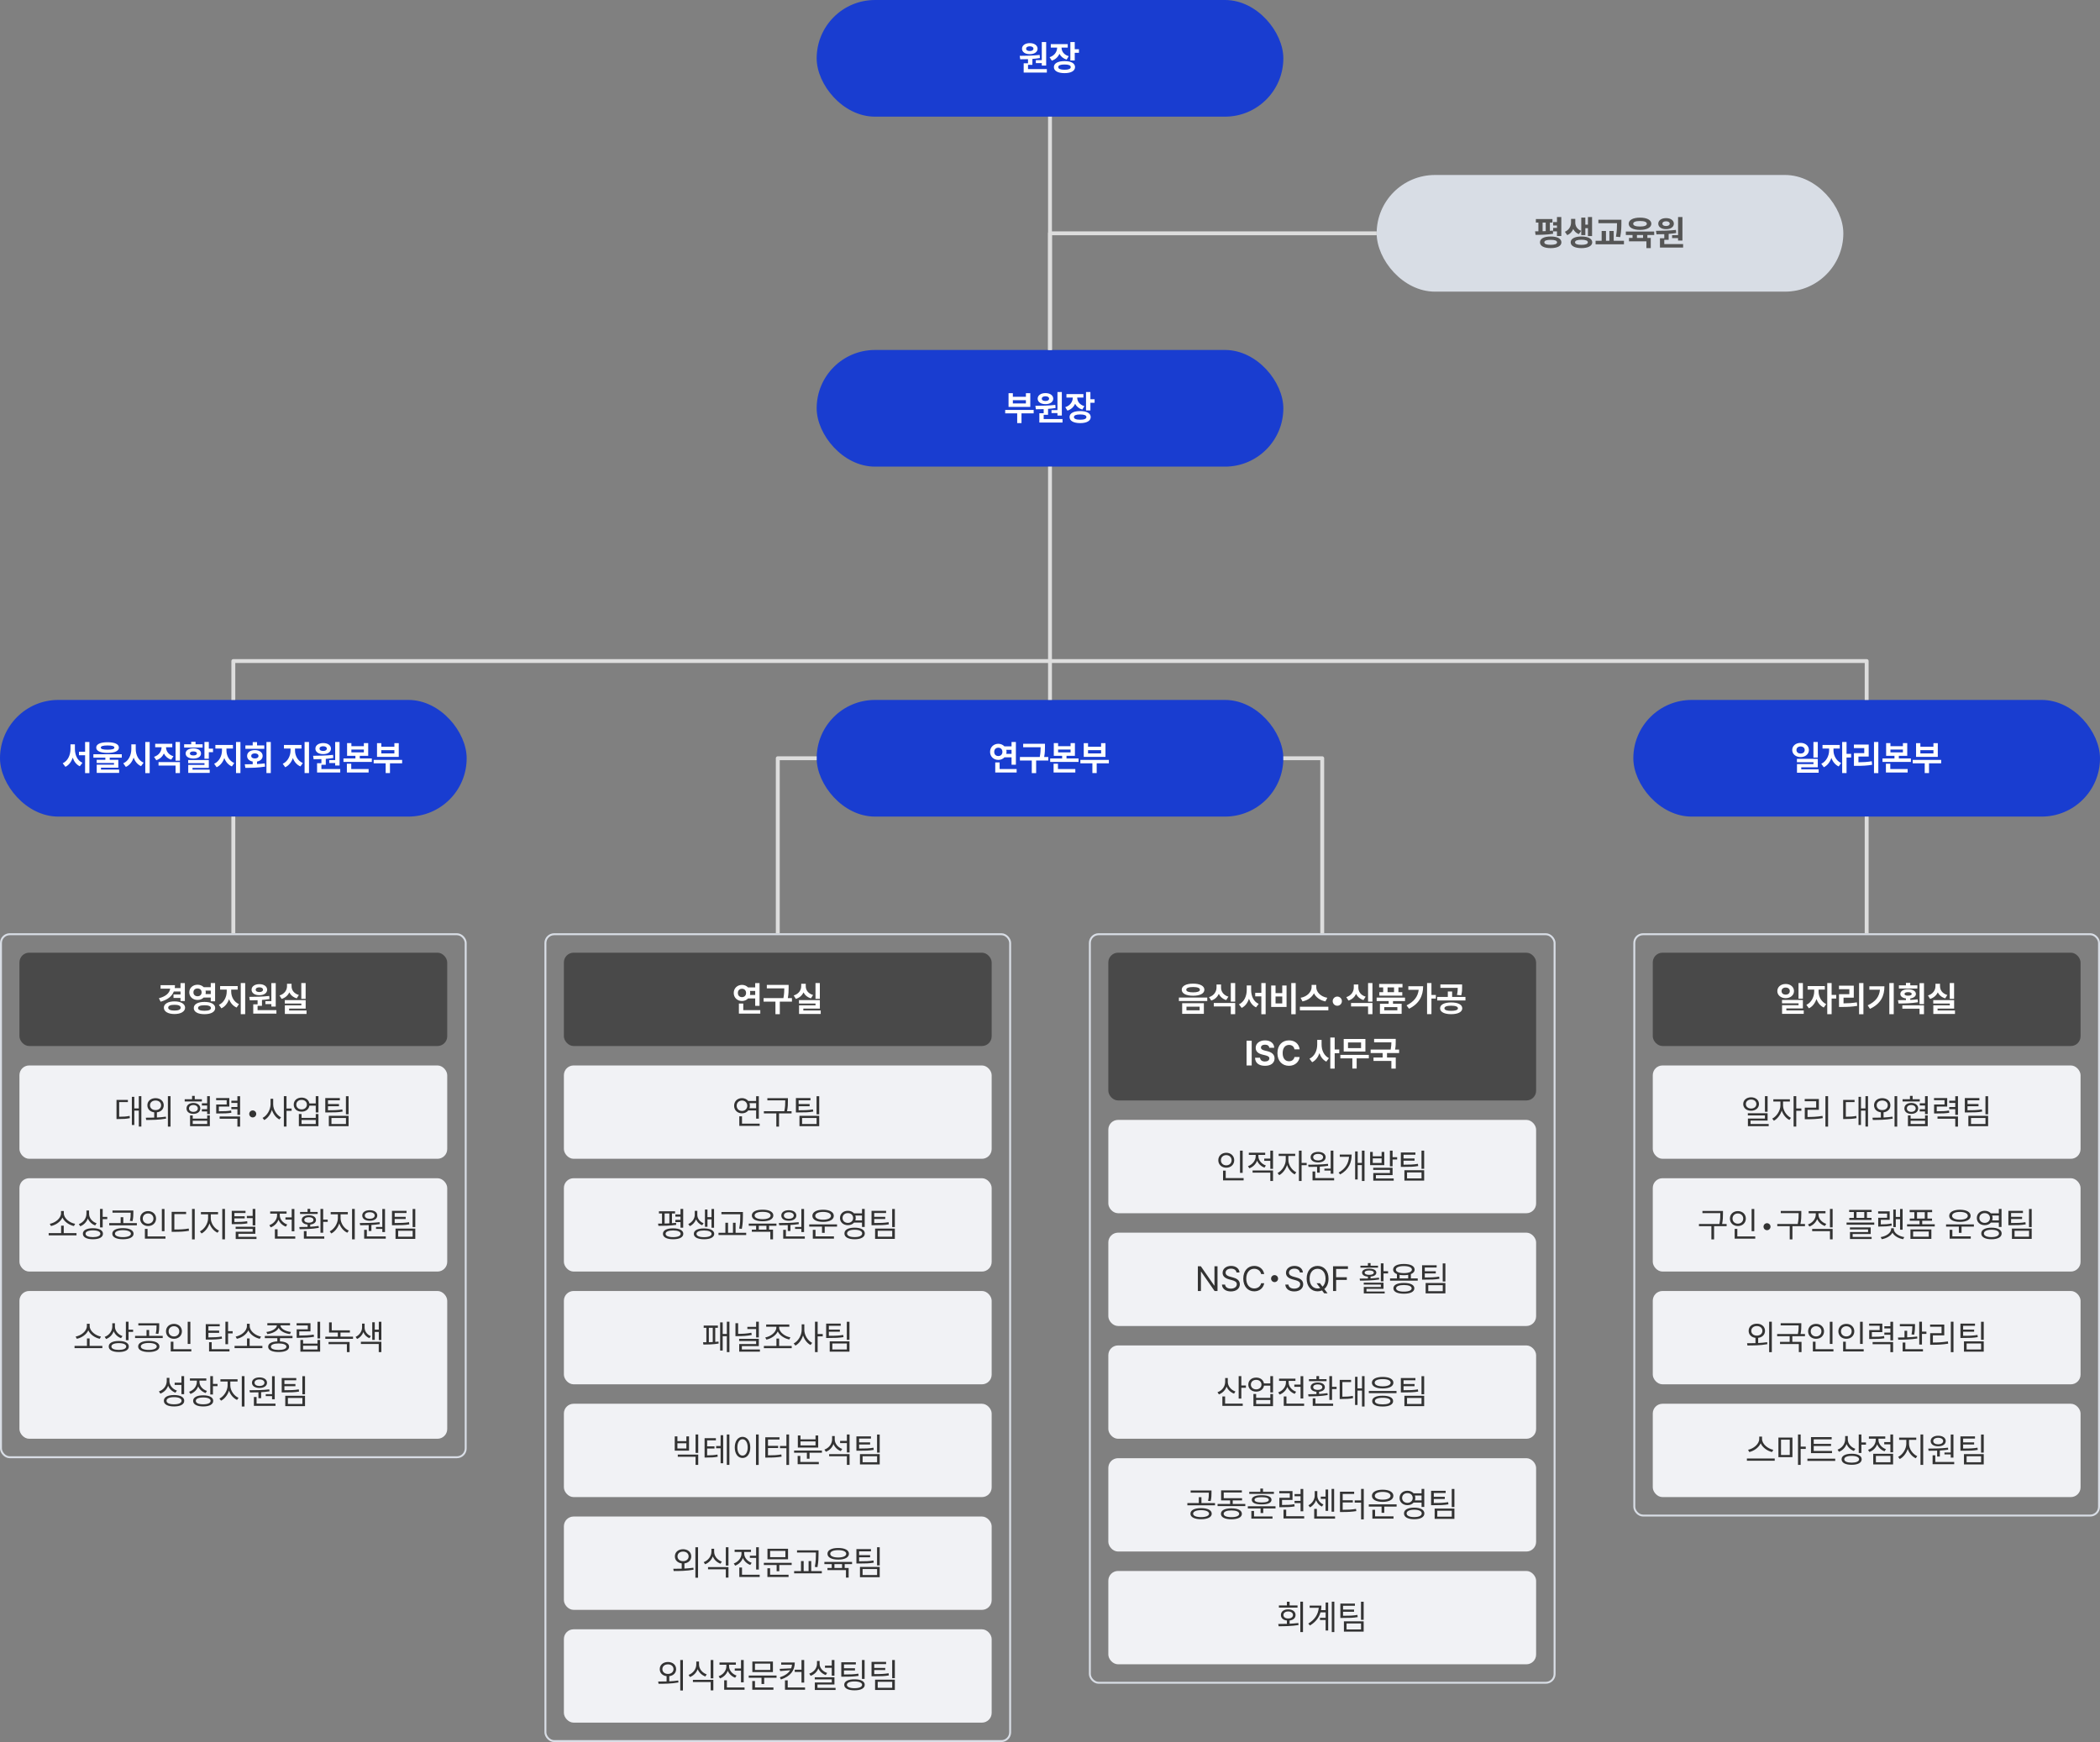 <svg width="1080" height="896" viewBox="0 0 1080 896" fill="none" xmlns="http://www.w3.org/2000/svg">
<rect x="0" y="0" width="1080" height="896" fill="#808080" stroke="none"/>
<rect x="420" width="240" height="60" rx="30" fill="#193DD0"/>
<path d="M538.027 21.639V33.715H535.777V32.449H532.719V30.92H535.777V21.639H538.027ZM524.422 28.723C527.349 28.705 531.304 28.661 534.688 28.248L534.811 29.848C533.545 30.059 532.235 30.208 530.943 30.305V33.346H528.693V35.543H538.379V37.336H526.461V32.555H528.693V30.436C527.261 30.489 525.898 30.498 524.686 30.498L524.422 28.723ZM525.6 25.049C525.6 23.344 527.243 22.175 529.625 22.184C531.945 22.175 533.606 23.344 533.615 25.049C533.606 26.763 531.945 27.87 529.625 27.861C527.243 27.87 525.6 26.763 525.6 25.049ZM527.727 25.049C527.718 25.822 528.482 26.253 529.625 26.244C530.697 26.253 531.471 25.822 531.488 25.049C531.471 24.258 530.697 23.818 529.625 23.818C528.482 23.818 527.718 24.258 527.727 25.049ZM549.119 22.693V24.486H545.938C545.946 26.35 547.08 28.151 549.629 28.898L548.557 30.656C546.79 30.12 545.56 29.039 544.856 27.677C544.145 29.285 542.844 30.568 540.928 31.201L539.785 29.426C542.439 28.591 543.644 26.517 543.67 24.486H540.4V22.693H549.119ZM542 34.506C541.991 32.555 544.101 31.421 547.484 31.43C550.815 31.421 552.872 32.555 552.881 34.506C552.872 36.466 550.815 37.626 547.484 37.617C544.101 37.626 541.991 36.466 542 34.506ZM544.25 34.506C544.232 35.42 545.384 35.877 547.484 35.877C549.559 35.877 550.666 35.42 550.666 34.506C550.666 33.609 549.559 33.161 547.484 33.17C545.384 33.161 544.232 33.609 544.25 34.506ZM550.473 31.113V21.621H552.723V25.33H554.885V27.158H552.723V31.113H550.473Z" fill="white"/>
<rect x="420" y="180" width="240" height="60" rx="30" fill="#193DD0"/>
<path d="M531.6 210.85V212.607H525.342V217.617H523.127V212.607H516.957V210.85H531.6ZM518.68 209.303V202.236H520.895V204.082H527.609V202.236H529.859V209.303H518.68ZM520.895 207.51H527.609V205.84H520.895V207.51ZM546.084 201.639V213.715H543.834V212.449H540.775V210.92H543.834V201.639H546.084ZM532.479 208.723C535.405 208.705 539.36 208.661 542.744 208.248L542.867 209.848C541.602 210.059 540.292 210.208 539 210.305V213.346H536.75V215.543H546.436V217.336H534.518V212.555H536.75V210.437C535.317 210.489 533.955 210.498 532.742 210.498L532.479 208.723ZM533.656 205.049C533.656 203.344 535.3 202.175 537.682 202.184C540.002 202.175 541.663 203.344 541.672 205.049C541.663 206.763 540.002 207.87 537.682 207.861C535.3 207.87 533.656 206.763 533.656 205.049ZM535.783 205.049C535.774 205.822 536.539 206.253 537.682 206.244C538.754 206.253 539.527 205.822 539.545 205.049C539.527 204.258 538.754 203.818 537.682 203.818C536.539 203.818 535.774 204.258 535.783 205.049ZM557.176 202.693V204.486H553.994C554.003 206.35 555.137 208.151 557.686 208.898L556.613 210.656C554.847 210.12 553.616 209.039 552.913 207.677C552.201 209.285 550.9 210.568 548.984 211.201L547.842 209.426C550.496 208.591 551.7 206.517 551.727 204.486H548.457V202.693H557.176ZM550.057 214.506C550.048 212.555 552.157 211.421 555.541 211.43C558.872 211.421 560.929 212.555 560.938 214.506C560.929 216.466 558.872 217.626 555.541 217.617C552.157 217.626 550.048 216.466 550.057 214.506ZM552.307 214.506C552.289 215.42 553.44 215.877 555.541 215.877C557.615 215.877 558.723 215.42 558.723 214.506C558.723 213.609 557.615 213.161 555.541 213.17C553.44 213.161 552.289 213.609 552.307 214.506ZM558.529 211.113V201.621H560.779V205.33H562.941V207.158H560.779V211.113H558.529Z" fill="white"/>
<rect x="708" y="90" width="240" height="60" rx="30" fill="#D8DDE5"/>
<path d="M798.404 112.676V114.469H797.086V118.731C797.622 118.696 798.149 118.644 798.65 118.582L798.738 120.234C795.732 120.735 792.243 120.797 789.703 120.797L789.475 118.986C790.002 118.986 790.582 118.978 791.18 118.969V114.469H789.879V112.676H798.404ZM791.988 124.646C791.988 122.73 794.062 121.649 797.49 121.641C800.927 121.649 803.001 122.73 803.01 124.646C803.001 126.51 800.927 127.626 797.49 127.617C794.062 127.626 791.988 126.51 791.988 124.646ZM793.342 118.925C793.869 118.916 794.405 118.89 794.941 118.872V114.469H793.342V118.925ZM794.221 124.646C794.221 125.49 795.354 125.912 797.49 125.912C799.626 125.912 800.769 125.49 800.777 124.646C800.769 123.776 799.626 123.354 797.49 123.363C795.354 123.354 794.221 123.776 794.221 124.646ZM798.756 119.004V117.211H800.725V115.98H798.756V114.223H800.725V111.621H802.957V121.395H800.725V119.004H798.756ZM810.146 114.469C810.146 116.2 811.043 117.905 813.17 118.723L811.975 120.428C810.604 119.909 809.663 118.96 809.092 117.782C808.512 119.162 807.51 120.313 806.016 120.938L804.803 119.215C807.062 118.222 807.967 116.253 807.967 114.469V112.588H810.146V114.469ZM807.773 124.629C807.765 122.757 809.918 121.632 813.311 121.641C816.686 121.632 818.848 122.757 818.865 124.629C818.848 126.483 816.686 127.626 813.311 127.617C809.918 127.626 807.765 126.483 807.773 124.629ZM810.023 124.629C810.006 125.49 811.21 125.93 813.311 125.93C815.394 125.93 816.598 125.49 816.598 124.629C816.598 123.759 815.394 123.311 813.311 123.311C811.21 123.311 810.006 123.759 810.023 124.629ZM813.223 120.92V111.92H815.314V115.541H816.65V111.639H818.777V121.412H816.65V117.352H815.314V120.92H813.223ZM833.859 113.01V114.574C833.851 116.525 833.851 118.714 833.262 121.939L831.064 121.746C831.583 118.811 831.601 116.64 831.609 114.785H822.029V113.01H833.859ZM820.588 125.666V123.838H823.699V118.811H825.932V123.838H827.689V118.811H829.904V123.838H835.178V125.666H820.588ZM850.734 119.092V120.867H847.219V122.361H848.959V127.617H846.727V124.119H837.762V122.361H839.59V120.867H836.145V119.092H850.734ZM837.604 115.084C837.604 113.133 839.897 111.929 843.439 111.938C846.955 111.929 849.249 113.133 849.258 115.084C849.249 117.044 846.955 118.248 843.439 118.248C839.897 118.248 837.604 117.044 837.604 115.084ZM839.941 115.084C839.924 116.033 841.198 116.508 843.439 116.508C845.646 116.508 846.938 116.033 846.938 115.084C846.938 114.161 845.646 113.669 843.439 113.678C841.198 113.669 839.924 114.161 839.941 115.084ZM841.857 122.361H845.004V120.867H841.857V122.361ZM865.254 111.639V123.715H863.004V122.449H859.945V120.92H863.004V111.639H865.254ZM851.648 118.723C854.575 118.705 858.53 118.661 861.914 118.248L862.037 119.848C860.771 120.059 859.462 120.208 858.17 120.305V123.346H855.92V125.543H865.605V127.336H853.688V122.555H855.92V120.437C854.487 120.489 853.125 120.498 851.912 120.498L851.648 118.723ZM852.826 115.049C852.826 113.344 854.47 112.175 856.852 112.184C859.172 112.175 860.833 113.344 860.842 115.049C860.833 116.763 859.172 117.87 856.852 117.861C854.47 117.87 852.826 116.763 852.826 115.049ZM854.953 115.049C854.944 115.822 855.709 116.253 856.852 116.244C857.924 116.253 858.697 115.822 858.715 115.049C858.697 114.258 857.924 113.818 856.852 113.818C855.709 113.818 854.944 114.258 854.953 115.049Z" fill="#555555"/>
<rect x="420" y="360" width="240" height="60" rx="30" fill="#193DD0"/>
<path d="M522.457 381.639V393.328H520.225V389.531H516.568C515.795 390.349 514.688 390.85 513.439 390.85C511.014 390.85 509.168 389.092 509.186 386.719C509.168 384.311 511.014 382.562 513.439 382.553C514.679 382.562 515.786 383.054 516.56 383.871H520.225V381.639H522.457ZM511.312 386.719C511.304 388.055 512.191 388.863 513.439 388.863C514.617 388.863 515.522 388.055 515.531 386.719C515.522 385.365 514.617 384.557 513.439 384.557C512.191 384.557 511.304 385.365 511.312 386.719ZM511.84 397.336V392.15H514.09V395.543H522.844V397.336H511.84ZM517.526 385.664C517.614 385.998 517.658 386.35 517.658 386.719C517.658 387.07 517.614 387.413 517.535 387.738H520.225V385.664H517.526ZM537.416 382.553V383.994C537.407 385.488 537.407 387.114 537.003 389.355H539.121V391.166H532.881V397.635H530.631V391.166H524.531V389.355H534.727C535.14 387.299 535.175 385.726 535.184 384.346H526.201V382.553H537.416ZM544.166 382.201V383.801H550.582V382.201H552.814V388.74H548.49V390.094H554.678V391.887H540.088V390.094H546.24V388.74H541.951V382.201H544.166ZM541.846 397.336V392.801H544.096V395.543H553.025V397.336H541.846ZM544.166 386.947H550.582V385.523H544.166V386.947ZM570.27 390.85V392.607H564.012V397.617H561.797V392.607H555.627V390.85H570.27ZM557.35 389.303V382.236H559.564V384.082H566.279V382.236H568.529V389.303H557.35ZM559.564 387.51H566.279V385.84H559.564V387.51Z" fill="white"/>
<rect x="840" y="360" width="240" height="60" rx="30" fill="#193DD0"/>
<path d="M926.027 382.096C928.462 382.087 930.29 383.616 930.299 385.752C930.29 387.87 928.462 389.382 926.027 389.391C923.558 389.382 921.721 387.87 921.721 385.752C921.721 383.616 923.558 382.087 926.027 382.096ZM923.9 385.752C923.883 386.895 924.788 387.571 926.027 387.58C927.24 387.571 928.128 386.895 928.137 385.752C928.128 384.601 927.24 383.924 926.027 383.924C924.797 383.924 923.883 384.601 923.9 385.752ZM924.129 392.027V390.305H934.869V394.646H926.361V395.684H935.309V397.441H924.164V393.012H932.637V392.027H924.129ZM932.619 389.637V381.621H934.869V389.637H932.619ZM942.938 385.98C942.929 388.415 944.229 391.228 946.857 392.449L945.609 394.207C943.825 393.39 942.56 391.755 941.839 389.839C941.127 391.948 939.809 393.741 937.963 394.611L936.662 392.836C939.325 391.597 940.67 388.626 940.688 385.98V384.996H937.295V383.168H946.154V384.996H942.938V385.98ZM947.402 397.617V381.621H949.652V387.721H952.008V389.602H949.652V397.617H947.402ZM966 381.621V397.652H963.768V381.621H966ZM953.432 384.768V382.957H961.043V389.127H955.77V392.062C958.213 392.045 960.278 391.922 962.625 391.535L962.818 393.346C960.19 393.812 957.809 393.908 954.891 393.908H953.449V387.352H958.758V384.768H953.432ZM972.223 382.201V383.801H978.639V382.201H980.871V388.74H976.547V390.094H982.734V391.887H968.145V390.094H974.297V388.74H970.008V382.201H972.223ZM969.902 397.336V392.801H972.152V395.543H981.082V397.336H969.902ZM972.223 386.947H978.639V385.523H972.223V386.947ZM998.326 390.85V392.607H992.068V397.617H989.854V392.607H983.684V390.85H998.326ZM985.406 389.303V382.236H987.621V384.082H994.336V382.236H996.586V389.303H985.406ZM987.621 387.51H994.336V385.84H987.621V387.51Z" fill="white"/>
<rect y="360" width="240" height="60" rx="30" fill="#193DD0"/>
<path d="M38.522 385.242C38.53 388.248 39.743 391.175 42.406 392.326L41.035 394.119C39.26 393.258 38.065 391.658 37.397 389.681C36.711 391.781 35.48 393.504 33.652 394.4L32.246 392.572C34.988 391.333 36.236 388.248 36.254 385.242V382.852H38.522V385.242ZM40.613 388.459V386.648H43.76V381.621H45.975V397.652H43.76V388.459H40.613ZM55.326 381.762C59.009 381.762 61.136 382.729 61.145 384.504C61.136 386.271 59.009 387.229 55.326 387.229C51.635 387.229 49.49 386.271 49.49 384.504C49.49 382.729 51.635 381.762 55.326 381.762ZM48.031 389.707V387.949H62.621V389.707H56.434V390.779H60.846V394.857H51.934V395.824H61.268V397.512H49.736V393.293H58.631V392.414H49.719V390.779H54.184V389.707H48.031ZM51.846 384.504C51.837 385.269 52.98 385.585 55.326 385.594C57.69 385.585 58.824 385.269 58.824 384.504C58.824 383.774 57.69 383.414 55.326 383.414C52.98 383.414 51.837 383.774 51.846 384.504ZM69.811 385.242C69.802 388.178 71.138 391.122 73.853 392.273L72.535 394.066C70.707 393.24 69.441 391.641 68.712 389.663C67.991 391.825 66.682 393.565 64.731 394.453L63.377 392.59C66.172 391.412 67.534 388.345 67.543 385.242V382.852H69.811V385.242ZM74.715 397.652V381.621H76.982V397.652H74.715ZM92.539 381.621V391.254H90.289V381.621H92.539ZM79.215 389.268C81.86 388.415 83.082 386.341 83.1 384.346H79.812V382.553H88.602V384.346H85.385C85.394 386.227 86.589 388.178 89.199 388.969L88.057 390.709C86.264 390.146 85.007 388.995 84.286 387.545C83.557 389.127 82.256 390.384 80.375 391.008L79.215 389.268ZM81.535 393.75V391.957H92.539V397.617H90.289V393.75H81.535ZM107.393 381.586V385.066H109.555V386.859H107.393V390.252H105.143V381.586H107.393ZM94.701 384.521V382.816H98.34V381.516H100.572V382.816H104.193V384.521H94.701ZM95.475 387.527C95.475 385.928 97.065 384.917 99.447 384.908C101.847 384.917 103.385 385.928 103.385 387.527C103.385 389.162 101.847 390.138 99.447 390.146C97.065 390.138 95.475 389.162 95.475 387.527ZM96.775 392.52V390.902H107.393V394.945H99.008V395.859H107.85V397.512H96.811V393.416H105.16V392.52H96.775ZM97.672 387.527C97.663 388.213 98.34 388.538 99.447 388.547C100.563 388.538 101.258 388.213 101.258 387.527C101.258 386.851 100.563 386.481 99.447 386.49C98.34 386.481 97.663 386.851 97.672 387.527ZM116.463 385.98C116.454 388.564 117.79 391.333 120.471 392.449L119.258 394.207C117.377 393.407 116.076 391.816 115.355 389.883C114.635 391.983 113.308 393.741 111.418 394.611L110.135 392.836C112.789 391.649 114.16 388.688 114.16 385.98V384.996H110.768V383.168H119.803V384.996H116.463V385.98ZM121.385 397.617V381.621H123.652V397.617H121.385ZM139.262 381.621V397.617H137.029V381.621H139.262ZM125.885 393.1C127.106 393.091 128.504 393.091 129.963 393.056V391.702C128.214 391.386 127.071 390.296 127.08 388.793C127.071 387.009 128.697 385.787 131.053 385.787C133.426 385.787 135.078 387.009 135.078 388.793C135.078 390.287 133.936 391.377 132.178 391.702V392.977C133.522 392.915 134.867 392.81 136.15 392.643L136.309 394.295C132.802 394.901 129.031 394.937 126.184 394.928L125.885 393.1ZM126.201 385.154V383.396H129.963V381.691H132.195V383.396H135.922V385.154H126.201ZM129.207 388.793C129.198 389.637 129.963 390.094 131.053 390.094C132.178 390.094 132.934 389.637 132.934 388.793C132.934 387.967 132.178 387.501 131.053 387.492C129.963 387.501 129.198 387.967 129.207 388.793ZM151.725 385.98C151.716 388.564 153.052 391.333 155.732 392.449L154.52 394.207C152.639 393.407 151.338 391.816 150.617 389.883C149.896 391.983 148.569 393.741 146.68 394.611L145.396 392.836C148.051 391.649 149.422 388.688 149.422 385.98V384.996H146.029V383.168H155.064V384.996H151.725V385.98ZM156.646 397.617V381.621H158.914V397.617H156.646ZM174.629 381.639V393.715H172.379V392.449H169.32V390.92H172.379V381.639H174.629ZM161.023 388.723C163.95 388.705 167.905 388.661 171.289 388.248L171.412 389.848C170.146 390.059 168.837 390.208 167.545 390.305V393.346H165.295V395.543H174.98V397.336H163.062V392.555H165.295V390.437C163.862 390.489 162.5 390.498 161.287 390.498L161.023 388.723ZM162.201 385.049C162.201 383.344 163.845 382.175 166.227 382.184C168.547 382.175 170.208 383.344 170.217 385.049C170.208 386.763 168.547 387.87 166.227 387.861C163.845 387.87 162.201 386.763 162.201 385.049ZM164.328 385.049C164.319 385.822 165.084 386.253 166.227 386.244C167.299 386.253 168.072 385.822 168.09 385.049C168.072 384.258 167.299 383.818 166.227 383.818C165.084 383.818 164.319 384.258 164.328 385.049ZM180.711 382.201V383.801H187.127V382.201H189.359V388.74H185.035V390.094H191.223V391.887H176.633V390.094H182.785V388.74H178.496V382.201H180.711ZM178.391 397.336V392.801H180.641V395.543H189.57V397.336H178.391ZM180.711 386.947H187.127V385.523H180.711V386.947ZM206.814 390.85V392.607H200.557V397.617H198.342V392.607H192.172V390.85H206.814ZM193.895 389.303V382.236H196.109V384.082H202.824V382.236H205.074V389.303H193.895ZM196.109 387.51H202.824V385.84H196.109V387.51Z" fill="white"/>
<rect x="10" y="490" width="220" height="48" rx="5" fill="#494949"/>
<path d="M95.065 505.639V514.85H92.833V513.285H89.23V511.492H92.833V509.963H89.397C88.394 512.494 86.118 514.243 82.603 515.201L81.724 513.426C85.397 512.468 87.208 510.701 87.524 508.504H82.585V506.711H89.968C89.968 507.229 89.933 507.73 89.853 508.205H92.833V505.639H95.065ZM84.272 518.277C84.264 516.3 86.452 515.052 89.739 515.043C92.982 515.052 95.18 516.3 95.189 518.277C95.18 520.281 92.982 521.547 89.739 521.547C86.452 521.547 84.264 520.281 84.272 518.277ZM86.505 518.277C86.505 519.271 87.709 519.771 89.739 519.771C91.726 519.771 92.93 519.271 92.939 518.277C92.93 517.293 91.726 516.783 89.739 516.801C87.709 516.783 86.505 517.293 86.505 518.277ZM101.604 506.482C102.879 506.474 103.995 506.948 104.76 507.73H108.39V505.621H110.622V514.99H108.39V513.074H104.742C103.978 513.848 102.87 514.313 101.604 514.305C99.179 514.313 97.333 512.661 97.351 510.402C97.333 508.117 99.179 506.474 101.604 506.482ZM99.478 510.402C99.469 511.633 100.356 512.415 101.604 512.406C102.809 512.415 103.688 511.633 103.696 510.402C103.688 509.128 102.809 508.39 101.604 508.398C100.356 508.39 99.469 509.128 99.478 510.402ZM99.653 518.471C99.653 516.484 101.771 515.315 105.155 515.324C108.539 515.315 110.666 516.484 110.675 518.471C110.666 520.457 108.539 521.626 105.155 521.617C101.771 521.626 99.653 520.457 99.653 518.471ZM101.851 518.471C101.851 519.402 103.037 519.877 105.155 519.877C107.317 519.877 108.469 519.402 108.478 518.471C108.469 517.513 107.317 517.038 105.155 517.029C103.037 517.038 101.851 517.513 101.851 518.471ZM105.718 509.506C105.788 509.787 105.823 510.095 105.823 510.402C105.823 510.71 105.788 511 105.727 511.281H108.39V509.506H105.718ZM118.901 509.98C118.893 512.564 120.229 515.333 122.909 516.449L121.696 518.207C119.815 517.407 118.515 515.816 117.794 513.883C117.073 515.983 115.746 517.741 113.856 518.611L112.573 516.836C115.228 515.649 116.599 512.688 116.599 509.98V508.996H113.206V507.168H122.241V508.996H118.901V509.98ZM123.823 521.617V505.621H126.091V521.617H123.823ZM141.806 505.639V517.715H139.556V516.449H136.497V514.92H139.556V505.639H141.806ZM128.2 512.723C131.127 512.705 135.082 512.661 138.466 512.248L138.589 513.848C137.323 514.059 136.014 514.208 134.722 514.305V517.346H132.472V519.543H142.157V521.336H130.239V516.555H132.472V514.437C131.039 514.489 129.677 514.498 128.464 514.498L128.2 512.723ZM129.378 509.049C129.378 507.344 131.021 506.175 133.403 506.184C135.724 506.175 137.385 507.344 137.394 509.049C137.385 510.763 135.724 511.87 133.403 511.861C131.021 511.87 129.378 510.763 129.378 509.049ZM131.505 509.049C131.496 509.822 132.261 510.253 133.403 510.244C134.476 510.253 135.249 509.822 135.267 509.049C135.249 508.258 134.476 507.818 133.403 507.818C132.261 507.818 131.496 508.258 131.505 509.049ZM157.187 505.621V513.725H154.954V505.621H157.187ZM143.739 512.002C146.411 511.202 147.606 509.189 147.606 507.203V505.973H149.944V507.203C149.927 509.146 151.087 511 153.706 511.756L152.616 513.479C150.779 512.951 149.514 511.835 148.784 510.411C148.063 511.967 146.754 513.188 144.847 513.76L143.739 512.002ZM146.464 516.15V514.41H157.204V518.752H148.696V519.736H157.644V521.512H146.499V517.082H154.972V516.15H146.464Z" fill="white"/>
<rect x="10" y="548" width="220" height="48" rx="5" fill="#F1F2F5"/>
<path d="M72.697 563.797V579.424H71.379V571.232H69.076V578.615H67.811V564.148H69.076V570.09H71.379V563.797H72.697ZM59.918 575.557V565.713H65.772V566.855H61.289V574.379C63.442 574.37 64.928 574.291 66.668 573.939L66.791 575.1C64.91 575.486 63.319 575.548 60.92 575.557H59.918ZM80.01 564.816C82.462 564.834 84.202 566.311 84.211 568.49C84.202 570.459 82.778 571.856 80.695 572.103V574.766C82.242 574.687 83.824 574.555 85.301 574.326L85.406 575.346C81.829 576.014 77.988 576.022 75.176 576.031L74.982 574.871C76.257 574.871 77.742 574.871 79.307 574.818V572.103C77.215 571.848 75.782 570.459 75.791 568.49C75.782 566.311 77.54 564.834 80.01 564.816ZM77.144 568.49C77.136 569.94 78.34 570.96 80.01 570.951C81.662 570.96 82.866 569.94 82.857 568.49C82.866 567.022 81.662 566.029 80.01 566.029C78.34 566.029 77.136 567.022 77.144 568.49ZM86.338 579.459V563.797H87.709V579.459H86.338ZM103.828 565.379V566.521H94.986V565.379H98.783V563.656H100.154V565.379H103.828ZM95.918 570.107C95.9 568.402 97.342 567.286 99.451 567.277C101.543 567.286 103.011 568.402 103.02 570.107C103.011 571.795 101.543 572.902 99.451 572.902C97.342 572.902 95.9 571.795 95.918 570.107ZM97.201 570.107C97.192 571.153 98.089 571.856 99.451 571.865C100.796 571.856 101.719 571.153 101.736 570.107C101.719 569.053 100.796 568.35 99.451 568.35C98.089 568.35 97.192 569.053 97.201 570.107ZM97.746 579.213V573.693H99.117V575.346H106.553V573.693H107.924V579.213H97.746ZM99.117 578.105H106.553V576.418H99.117V578.105ZM103.811 571.654V570.512H106.535V568.596H103.828V567.453H106.535V563.797H107.924V573.043H106.535V571.654H103.811ZM117.943 564.764V569.141H112.564V571.566C115.5 571.575 117.021 571.514 118.857 571.18L118.998 572.322C117.056 572.639 115.465 572.691 112.301 572.691H111.193V568.086H116.572V565.871H111.158V564.764H117.943ZM112.951 575.381V574.256H123.48V579.459H122.092V575.381H112.951ZM118.98 570.512V569.369H122.092V567.26H118.98V566.135H122.092V563.814H123.48V573.412H122.092V570.512H118.98ZM129.967 574.73C128.982 574.73 128.174 573.922 128.174 572.92C128.174 571.936 128.982 571.127 129.967 571.127C130.969 571.127 131.777 571.936 131.777 572.92C131.777 573.922 130.969 574.73 129.967 574.73ZM140.496 567.998C140.496 570.749 142.315 573.588 144.539 574.678L143.695 575.785C141.973 574.889 140.531 573.034 139.837 570.863C139.143 573.166 137.666 575.144 135.908 576.084L135.029 574.977C137.314 573.852 139.125 570.854 139.143 567.998V565.15H140.496V567.998ZM145.98 579.424V563.797H147.352V570.143H149.971V571.338H147.352V579.424H145.98ZM155.121 564.535C157.213 564.526 158.812 565.748 159.111 567.541H162.381V563.797H163.77V572.182H162.381V568.684H159.12C158.848 570.529 157.239 571.76 155.121 571.76C152.739 571.76 151.052 570.283 151.061 568.139C151.052 566.021 152.739 564.526 155.121 564.535ZM152.379 568.139C152.379 569.562 153.513 570.591 155.121 570.6C156.694 570.591 157.828 569.562 157.828 568.139C157.828 566.697 156.694 565.695 155.121 565.713C153.513 565.695 152.379 566.697 152.379 568.139ZM153.697 579.213V572.973H155.086V574.959H162.381V572.973H163.77V579.213H153.697ZM155.086 578.088H162.381V576.066H155.086V578.088ZM174.773 564.764V565.906H168.674V567.857H174.334V568.965H168.674V571.039C171.996 571.048 173.859 570.978 176.057 570.6L176.197 571.725C173.921 572.12 172.005 572.173 168.551 572.164H167.285V564.764H174.773ZM169.113 579.213V573.904H179.273V579.213H169.113ZM170.467 578.088H177.92V575.012H170.467V578.088ZM177.902 573.131V563.814H179.273V573.131H177.902Z" fill="#333333"/>
<rect x="10" y="606" width="220" height="48" rx="5" fill="#F1F2F5"/>
<path d="M39.343 634.242V635.385H25.034V634.242H31.433V630.41H32.786V634.242H39.343ZM25.597 629.443C28.33 628.978 31.371 626.692 31.38 624.064V622.869H32.821V624.064C32.83 626.675 35.915 628.978 38.64 629.443L38.024 630.586C35.643 630.094 33.129 628.485 32.118 626.235C31.09 628.477 28.602 630.094 26.212 630.586L25.597 629.443ZM45.812 624.328C45.812 626.455 47.429 628.406 49.696 629.18L48.94 630.27C47.218 629.637 45.855 628.345 45.17 626.71C44.502 628.564 43.105 629.997 41.276 630.709L40.538 629.602C42.876 628.731 44.449 626.64 44.458 624.223V622.605H45.812V624.328ZM42.612 634.541C42.621 632.757 44.581 631.711 47.798 631.711C51.006 631.711 52.948 632.757 52.948 634.541C52.948 636.36 51.006 637.389 47.798 637.389C44.581 637.389 42.621 636.36 42.612 634.541ZM44.001 634.541C43.983 635.648 45.442 636.29 47.798 636.299C50.162 636.29 51.603 635.648 51.612 634.541C51.603 633.478 50.162 632.818 47.798 632.818C45.442 632.818 43.983 633.478 44.001 634.541ZM51.437 631.307V621.797H52.808V625.875H55.163V627.035H52.808V631.307H51.437ZM63.214 631.676C66.562 631.676 68.689 632.73 68.698 634.541C68.689 636.334 66.562 637.389 63.214 637.389C59.865 637.389 57.738 636.334 57.747 634.541C57.738 632.73 59.865 631.676 63.214 631.676ZM56.165 630.217V629.092H62.054V626.068H63.407V629.092H70.386V630.217H56.165ZM57.852 623.73V622.605H68.575V623.924C68.566 625.189 68.566 626.455 68.136 628.072L66.782 627.914C67.204 626.306 67.204 625.146 67.204 623.924V623.73H57.852ZM59.118 634.541C59.109 635.631 60.727 636.299 63.214 636.299C65.71 636.299 67.31 635.631 67.327 634.541C67.31 633.425 65.71 632.739 63.214 632.73C60.727 632.739 59.109 633.425 59.118 634.541ZM84.606 621.814V633.24H83.235V621.814H84.606ZM72.073 626.736C72.064 624.486 73.831 622.913 76.169 622.904C78.507 622.913 80.256 624.486 80.265 626.736C80.256 629.013 78.507 630.595 76.169 630.586C73.831 630.595 72.064 629.013 72.073 626.736ZM73.427 626.736C73.409 628.292 74.587 629.373 76.169 629.373C77.725 629.373 78.911 628.292 78.911 626.736C78.911 625.207 77.725 624.117 76.169 624.117C74.587 624.117 73.409 625.207 73.427 626.736ZM74.517 637.09V632.08H75.888V635.93H85.099V637.09H74.517ZM100.146 621.797V637.459H98.757V621.797H100.146ZM88.28 633.574V623.291H95.716V624.451H89.669V632.379C92.71 632.379 94.705 632.291 97.052 631.869L97.192 633.029C94.767 633.46 92.71 633.565 89.546 633.574H88.28ZM108.407 626.596C108.416 629.25 110.341 631.948 112.644 632.941L111.87 634.031C110.042 633.205 108.469 631.403 107.739 629.241C107.01 631.535 105.428 633.521 103.644 634.418L102.817 633.328C105.059 632.256 107.01 629.303 107.019 626.596V624.557H103.327V623.414H112.134V624.557H108.407V626.596ZM114.313 637.424V621.797H115.702V637.424H114.313ZM126.267 622.764V623.906H120.554V625.576H125.845V626.648H120.554V628.512C123.437 628.503 125.089 628.441 127.11 628.107L127.233 629.232C125.115 629.584 123.384 629.619 120.325 629.619H119.183V622.764H126.267ZM121.187 632.062V630.955H131.312V634.576H122.593V636.141H131.909V637.248H121.222V633.521H129.94V632.062H121.187ZM126.935 626.525V625.4H129.94V621.797H131.312V630.252H129.94V626.525H126.935ZM151.403 621.814V633.275H150.015V627.281H146.798V626.139H150.015V621.814H151.403ZM138.519 630.146C140.821 629.338 142.491 627.272 142.491 625.031V624.223H138.958V623.08H147.378V624.223H143.88V625.031C143.88 627.053 145.444 629.013 147.729 629.795L147.009 630.902C145.251 630.261 143.889 628.951 143.212 627.334C142.535 629.145 141.094 630.577 139.239 631.271L138.519 630.146ZM141.366 637.09V632.238H142.755V635.93H151.843V637.09H141.366ZM166.204 621.797V627.281H168.542V628.441H166.204V634.031H164.815V621.797H166.204ZM153.935 631.096C155.174 631.096 156.642 631.078 158.171 631.025V629.83C156.352 629.663 155.174 628.793 155.183 627.475C155.174 625.972 156.642 625.058 158.839 625.066C161.054 625.058 162.495 625.972 162.513 627.475C162.495 628.784 161.353 629.654 159.542 629.83V630.964C161.001 630.876 162.486 630.744 163.849 630.533L163.972 631.518C160.623 632.15 156.826 632.194 154.093 632.221L153.935 631.096ZM154.321 624.381V623.344H158.171V621.762H159.542V623.344H163.374V624.381H154.321ZM156.272 637.09V633.205H157.661V635.93H166.767V637.09H156.272ZM156.501 627.475C156.492 628.327 157.397 628.881 158.839 628.881C160.28 628.881 161.194 628.327 161.194 627.475C161.194 626.587 160.28 626.042 158.839 626.051C157.397 626.042 156.492 626.587 156.501 627.475ZM175.151 626.596C175.16 629.25 177.085 631.948 179.388 632.941L178.614 634.031C176.786 633.205 175.213 631.403 174.483 629.241C173.754 631.535 172.172 633.521 170.388 634.418L169.562 633.328C171.803 632.256 173.754 629.303 173.763 626.596V624.557H170.071V623.414H178.878V624.557H175.151V626.596ZM181.058 637.424V621.797H182.446V637.424H181.058ZM198.003 621.814V633.68H196.614V632.062H193.38V631.061H196.614V621.814H198.003ZM185.03 629.057C187.939 629.039 191.859 629.013 195.208 628.6L195.296 629.602C193.907 629.821 192.439 629.962 191.007 630.05V633.135H189.618V630.12C188.036 630.182 186.533 630.182 185.224 630.182L185.03 629.057ZM186.296 625.172C186.287 623.528 187.852 622.447 190.163 622.447C192.457 622.447 194.021 623.528 194.03 625.172C194.021 626.842 192.457 627.879 190.163 627.879C187.852 627.879 186.287 626.842 186.296 625.172ZM187.28 637.09V632.52H188.669V635.93H198.39V637.09H187.28ZM187.614 625.172C187.597 626.191 188.634 626.851 190.163 626.859C191.648 626.851 192.703 626.191 192.712 625.172C192.703 624.17 191.648 623.484 190.163 623.502C188.634 623.484 187.597 624.17 187.614 625.172ZM209.077 622.764V623.906H202.978V625.857H208.638V626.965H202.978V629.039C206.3 629.048 208.163 628.978 210.36 628.6L210.501 629.725C208.225 630.12 206.309 630.173 202.854 630.164H201.589V622.764H209.077ZM203.417 637.213V631.904H213.577V637.213H203.417ZM204.771 636.088H212.224V633.012H204.771V636.088ZM212.206 631.131V621.814H213.577V631.131H212.206Z" fill="#333333"/>
<rect x="10" y="664" width="220" height="76" rx="5" fill="#F1F2F5"/>
<path d="M52.641 692.242V693.385H38.332V692.242H44.73V688.41H46.084V692.242H52.641ZM38.895 687.443C41.628 686.978 44.669 684.692 44.678 682.064V680.869H46.119V682.064C46.128 684.675 49.213 686.978 51.938 687.443L51.322 688.586C48.94 688.094 46.427 686.485 45.416 684.235C44.388 686.477 41.9 688.094 39.51 688.586L38.895 687.443ZM59.109 682.328C59.109 684.455 60.727 686.406 62.994 687.18L62.238 688.27C60.516 687.637 59.153 686.345 58.468 684.71C57.8 686.564 56.402 687.997 54.574 688.709L53.836 687.602C56.174 686.731 57.747 684.64 57.756 682.223V680.605H59.109V682.328ZM55.91 692.541C55.919 690.757 57.879 689.711 61.096 689.711C64.304 689.711 66.246 690.757 66.246 692.541C66.246 694.36 64.304 695.389 61.096 695.389C57.879 695.389 55.919 694.36 55.91 692.541ZM57.299 692.541C57.281 693.648 58.74 694.29 61.096 694.299C63.46 694.29 64.901 693.648 64.91 692.541C64.901 691.478 63.46 690.818 61.096 690.818C58.74 690.818 57.281 691.478 57.299 692.541ZM64.734 689.307V679.797H66.106V683.875H68.461V685.035H66.106V689.307H64.734ZM76.512 689.676C79.86 689.676 81.987 690.73 81.996 692.541C81.987 694.334 79.86 695.389 76.512 695.389C73.163 695.389 71.036 694.334 71.045 692.541C71.036 690.73 73.163 689.676 76.512 689.676ZM69.463 688.217V687.092H75.352V684.068H76.705V687.092H83.684V688.217H69.463ZM71.15 681.73V680.605H81.873V681.924C81.864 683.189 81.864 684.455 81.434 686.072L80.08 685.914C80.502 684.306 80.502 683.146 80.502 681.924V681.73H71.15ZM72.416 692.541C72.407 693.631 74.024 694.299 76.512 694.299C79.008 694.299 80.607 693.631 80.625 692.541C80.607 691.425 79.008 690.739 76.512 690.73C74.024 690.739 72.407 691.425 72.416 692.541ZM97.904 679.814V691.24H96.533V679.814H97.904ZM85.371 684.736C85.362 682.486 87.129 680.913 89.467 680.904C91.805 680.913 93.554 682.486 93.562 684.736C93.554 687.013 91.805 688.595 89.467 688.586C87.129 688.595 85.362 687.013 85.371 684.736ZM86.725 684.736C86.707 686.292 87.885 687.373 89.467 687.373C91.022 687.373 92.209 686.292 92.209 684.736C92.209 683.207 91.022 682.117 89.467 682.117C87.885 682.117 86.707 683.207 86.725 684.736ZM87.814 695.09V690.08H89.186V693.93H98.397V695.09H87.814ZM113.004 681.062V682.17H107.186V684.385H112.705V685.527H107.186V687.865C110.253 687.848 111.967 687.777 114.023 687.408L114.182 688.516C112.028 688.92 110.227 688.99 106.992 688.99H105.814V681.062H113.004ZM107.52 695.09V690.326H108.873V693.93H118.014V695.09H107.52ZM115.922 691.363V679.797H117.293V684.666H119.648V685.826H117.293V691.363H115.922ZM134.941 692.242V693.385H120.633V692.242H127.031V688.41H128.385V692.242H134.941ZM121.195 687.443C123.929 686.978 126.97 684.692 126.979 682.064V680.869H128.42V682.064C128.429 684.675 131.514 686.978 134.238 687.443L133.623 688.586C131.241 688.094 128.728 686.485 127.717 684.235C126.688 686.477 124.201 688.094 121.811 688.586L121.195 687.443ZM150.428 687.109V688.252H143.977V689.922C146.921 690.054 148.67 691.012 148.688 692.664C148.67 694.413 146.657 695.389 143.309 695.389C139.916 695.389 137.903 694.413 137.912 692.664C137.903 691.012 139.644 690.054 142.623 689.922V688.252H136.189V687.109H150.428ZM136.998 685.07C139.705 684.789 142.315 683.409 142.412 681.66H137.49V680.535H149.162V681.66H144.205C144.302 683.409 146.886 684.789 149.637 685.07L149.127 686.16C146.569 685.853 144.17 684.701 143.309 682.97C142.447 684.701 140.065 685.853 137.49 686.16L136.998 685.07ZM139.318 692.664C139.301 693.701 140.804 694.325 143.309 694.316C145.787 694.325 147.29 693.701 147.299 692.664C147.29 691.601 145.787 690.994 143.309 690.977C140.804 690.994 139.301 691.601 139.318 692.664ZM164.648 679.814V688.393H163.277V679.814H164.648ZM152.537 681.713V680.57H159.674V684.789H153.908V686.916C156.703 686.898 158.786 686.837 161.326 686.424L161.484 687.566C158.856 687.979 156.721 688.059 153.838 688.076H152.572V683.699H158.303V681.713H152.537ZM154.488 695.213V689.184H155.877V691.047H163.277V689.184H164.648V695.213H154.488ZM155.877 694.088H163.277V692.154H155.877V694.088ZM179.941 684.227V685.369H175.107V687.479H181.559V688.621H167.303V687.479H173.736V685.369H169.236V680.148H170.607V684.227H179.941ZM168.973 691.346V690.221H179.783V695.424H178.395V691.346H168.973ZM187.518 682.855C187.526 684.64 188.713 686.433 190.717 687.215L189.979 688.287C188.493 687.681 187.421 686.529 186.867 685.149C186.287 686.661 185.162 687.997 183.633 688.674L182.877 687.602C184.934 686.688 186.19 684.64 186.199 682.855V680.764H187.518V682.855ZM185.602 691.258V690.115H196.131V695.424H194.777V691.258H185.602ZM191.438 689.166V680.096H192.738V683.893H194.812V679.814H196.131V689.254H194.812V685.053H192.738V689.166H191.438ZM87.12 710.258C87.103 712.49 88.693 714.45 90.987 715.232L90.214 716.305C88.491 715.663 87.138 714.389 86.461 712.745C85.793 714.617 84.369 716.067 82.48 716.779L81.724 715.654C84.132 714.811 85.731 712.736 85.749 710.311V708.693H87.12V710.258ZM84.272 720.471C84.264 718.59 86.259 717.509 89.511 717.518C92.754 717.509 94.749 718.59 94.749 720.471C94.749 722.334 92.754 723.389 89.511 723.389C86.259 723.389 84.264 722.334 84.272 720.471ZM85.644 720.471C85.635 721.604 87.111 722.29 89.511 722.281C91.901 722.29 93.378 721.604 93.378 720.471C93.378 719.302 91.901 718.607 89.511 718.607C87.111 718.607 85.635 719.302 85.644 720.471ZM89.827 712.297V711.154H93.308V707.797H94.696V717.061H93.308V712.297H89.827ZM102.589 710.768C102.598 712.815 104.127 714.644 106.421 715.391L105.771 716.48C103.969 715.883 102.606 714.644 101.93 713.07C101.262 714.863 99.82 716.261 97.948 716.938L97.245 715.83C99.583 715.039 101.218 713.026 101.235 710.768V710.1H97.667V708.957H106.104V710.1H102.589V710.768ZM99.319 720.506C99.328 718.704 101.288 717.658 104.505 717.658C107.713 717.658 109.655 718.704 109.655 720.506C109.655 722.334 107.713 723.389 104.505 723.389C101.288 723.389 99.328 722.334 99.319 720.506ZM100.708 720.506C100.69 721.631 102.149 722.29 104.505 722.281C106.869 722.29 108.311 721.631 108.319 720.506C108.311 719.416 106.869 718.766 104.505 718.766C102.149 718.766 100.69 719.416 100.708 720.506ZM108.144 717.236V707.797H109.515V711.787H111.87V712.947H109.515V717.236H108.144ZM118.444 712.596C118.453 715.25 120.378 717.948 122.681 718.941L121.907 720.031C120.079 719.205 118.506 717.403 117.776 715.241C117.047 717.535 115.465 719.521 113.681 720.418L112.854 719.328C115.096 718.256 117.047 715.303 117.056 712.596V710.557H113.364V709.414H122.171V710.557H118.444V712.596ZM124.351 723.424V707.797H125.739V723.424H124.351ZM141.296 707.814V719.68H139.907V718.062H136.673V717.061H139.907V707.814H141.296ZM128.323 715.057C131.232 715.039 135.152 715.013 138.501 714.6L138.589 715.602C137.2 715.821 135.732 715.962 134.3 716.05V719.135H132.911V716.12C131.329 716.182 129.826 716.182 128.517 716.182L128.323 715.057ZM129.589 711.172C129.58 709.528 131.145 708.447 133.456 708.447C135.75 708.447 137.314 709.528 137.323 711.172C137.314 712.842 135.75 713.879 133.456 713.879C131.145 713.879 129.58 712.842 129.589 711.172ZM130.573 723.09V718.52H131.962V721.93H141.683V723.09H130.573ZM130.907 711.172C130.89 712.191 131.927 712.851 133.456 712.859C134.941 712.851 135.996 712.191 136.005 711.172C135.996 710.17 134.941 709.484 133.456 709.502C131.927 709.484 130.89 710.17 130.907 711.172ZM152.37 708.764V709.906H146.271V711.857H151.931V712.965H146.271V715.039C149.593 715.048 151.456 714.978 153.653 714.6L153.794 715.725C151.518 716.12 149.602 716.173 146.147 716.164H144.882V708.764H152.37ZM146.71 723.213V717.904H156.87V723.213H146.71ZM148.063 722.088H155.517V719.012H148.063V722.088ZM155.499 717.131V707.814H156.87V717.131H155.499Z" fill="#333333"/>
<rect x="0.5" y="480.5" width="239" height="269" rx="4.5" stroke="#D8DDE5"/>
<rect x="290" y="490" width="220" height="48" rx="5" fill="#494949"/>
<path d="M390.622 505.639V517.328H388.39V513.531H384.733C383.96 514.349 382.853 514.85 381.604 514.85C379.179 514.85 377.333 513.092 377.351 510.719C377.333 508.311 379.179 506.562 381.604 506.553C382.844 506.562 383.951 507.054 384.725 507.871H388.39V505.639H390.622ZM379.478 510.719C379.469 512.055 380.356 512.863 381.604 512.863C382.782 512.863 383.688 512.055 383.696 510.719C383.688 509.365 382.782 508.557 381.604 508.557C380.356 508.557 379.469 509.365 379.478 510.719ZM380.005 521.336V516.15H382.255V519.543H391.009V521.336H380.005ZM385.691 509.664C385.779 509.998 385.823 510.35 385.823 510.719C385.823 511.07 385.779 511.413 385.7 511.738H388.39V509.664H385.691ZM405.581 506.553V507.994C405.572 509.488 405.572 511.114 405.168 513.355H407.286V515.166H401.046V521.635H398.796V515.166H392.696V513.355H402.892C403.305 511.299 403.34 509.726 403.349 508.346H394.366V506.553H405.581ZM421.63 505.621V513.725H419.397V505.621H421.63ZM408.183 512.002C410.854 511.202 412.05 509.189 412.05 507.203V505.973H414.388V507.203C414.37 509.146 415.53 511 418.149 511.756L417.06 513.479C415.223 512.951 413.957 511.835 413.228 510.411C412.507 511.967 411.197 513.188 409.29 513.76L408.183 512.002ZM410.907 516.15V514.41H421.647V518.752H413.14V519.736H422.087V521.512H410.942V517.082H419.415V516.15H410.907Z" fill="white"/>
<rect x="290" y="548" width="220" height="48" rx="5" fill="#F1F2F5"/>
<path d="M390.253 563.814V575.363H388.864V571.145H384.821C384.101 572.067 382.94 572.621 381.604 572.621C379.267 572.621 377.535 571.004 377.544 568.719C377.535 566.425 379.267 564.808 381.604 564.799C382.932 564.808 384.074 565.353 384.804 566.258H388.864V563.814H390.253ZM378.862 568.719C378.862 570.283 380.005 571.399 381.604 571.391C383.143 571.399 384.312 570.283 384.312 568.719C384.312 567.163 383.143 566.038 381.604 566.029C380.005 566.038 378.862 567.163 378.862 568.719ZM380.216 579.09V574.15H381.604V577.93H390.692V579.09H380.216ZM385.428 567.4C385.568 567.805 385.647 568.244 385.647 568.719C385.647 569.176 385.568 569.606 385.437 570.002H388.864V567.4H385.428ZM405.212 564.816V566.188C405.212 567.664 405.212 569.29 404.764 571.531H407.093V572.674H400.642V579.459H399.253V572.674H392.854V571.531H403.366C403.841 569.281 403.841 567.646 403.841 566.188V565.959H394.647V564.816H405.212ZM416.813 564.764V565.906H410.714V567.857H416.374V568.965H410.714V571.039C414.036 571.048 415.899 570.978 418.097 570.6L418.237 571.725C415.961 572.12 414.045 572.173 410.591 572.164H409.325V564.764H416.813ZM411.153 579.213V573.904H421.313V579.213H411.153ZM412.507 578.088H419.96V575.012H412.507V578.088ZM419.942 573.131V563.814H421.313V573.131H419.942Z" fill="#333333"/>
<rect x="290" y="606" width="220" height="48" rx="5" fill="#F1F2F5"/>
<path d="M347.178 622.992V624.135H345.578V629.136C346.299 629.083 347.011 629.021 347.688 628.934L347.758 629.988C344.708 630.454 341.157 630.507 338.617 630.498L338.441 629.338C339.065 629.338 339.742 629.338 340.463 629.329V624.135H338.881V622.992H347.178ZM340.938 634.576C340.929 632.792 342.906 631.772 346.176 631.781C349.445 631.772 351.414 632.792 351.414 634.576C351.414 636.36 349.445 637.389 346.176 637.389C342.906 637.389 340.929 636.36 340.938 634.576ZM341.799 629.303C342.599 629.285 343.425 629.259 344.242 629.215V624.135H341.799V629.303ZM342.309 634.576C342.3 635.666 343.768 636.299 346.176 636.299C348.575 636.299 350.043 635.666 350.043 634.576C350.043 633.504 348.575 632.854 346.176 632.854C343.768 632.854 342.3 633.504 342.309 634.576ZM347.336 628.547V627.404H349.973V625.752H347.336V624.609H349.973V621.797H351.361V631.447H349.973V628.547H347.336ZM358.621 624.908C358.63 626.64 359.834 628.389 361.838 629.145L361.117 630.199C359.614 629.619 358.533 628.503 357.971 627.158C357.399 628.644 356.274 629.971 354.736 630.639L353.98 629.566C356.037 628.67 357.294 626.648 357.303 624.908V622.781H358.621V624.908ZM356.828 634.611C356.811 632.845 358.814 631.808 362.066 631.816C365.301 631.808 367.313 632.845 367.322 634.611C367.313 636.36 365.301 637.389 362.066 637.389C358.814 637.389 356.811 636.36 356.828 634.611ZM358.199 634.611C358.182 635.675 359.667 636.325 362.066 636.316C364.439 636.325 365.934 635.675 365.951 634.611C365.934 633.53 364.439 632.88 362.066 632.871C359.667 632.88 358.182 633.53 358.199 634.611ZM362.541 630.973V622.113H363.842V626.016H365.916V621.814H367.234V631.465H365.916V627.158H363.842V630.973H362.541ZM382.07 623.379V625.119C382.062 627.123 382.062 629.136 381.508 632.045L380.154 631.887C380.708 629.127 380.708 627.07 380.717 625.119V624.521H371.014V623.379H382.07ZM369.52 635.209V634.066H373.053V628.916H374.424V634.066H376.955V628.916H378.309V634.066H383.758V635.209H369.52ZM399.314 629.338V630.463H395.518V632.449H397.557V637.424H396.168V633.557H386.658V632.449H388.855V630.463H385.076V629.338H399.314ZM386.658 625.154C386.658 623.282 388.794 622.166 392.195 622.184C395.579 622.166 397.706 623.282 397.715 625.154C397.706 627.035 395.579 628.16 392.195 628.143C388.794 628.16 386.658 627.035 386.658 625.154ZM388.082 625.154C388.073 626.341 389.664 627.062 392.195 627.07C394.7 627.062 396.3 626.341 396.309 625.154C396.3 623.994 394.7 623.273 392.195 623.291C389.664 623.273 388.073 623.994 388.082 625.154ZM390.244 632.449H394.164V630.463H390.244V632.449ZM413.518 621.814V633.68H412.129V632.062H408.895V631.061H412.129V621.814H413.518ZM400.545 629.057C403.454 629.039 407.374 629.013 410.723 628.6L410.811 629.602C409.422 629.821 407.954 629.962 406.521 630.05V633.135H405.133V630.12C403.551 630.182 402.048 630.182 400.738 630.182L400.545 629.057ZM401.811 625.172C401.802 623.528 403.366 622.447 405.678 622.447C407.972 622.447 409.536 623.528 409.545 625.172C409.536 626.842 407.972 627.879 405.678 627.879C403.366 627.879 401.802 626.842 401.811 625.172ZM402.795 637.09V632.52H404.184V635.93H413.904V637.09H402.795ZM403.129 625.172C403.111 626.191 404.148 626.851 405.678 626.859C407.163 626.851 408.218 626.191 408.227 625.172C408.218 624.17 407.163 623.484 405.678 623.502C404.148 623.484 403.111 624.17 403.129 625.172ZM430.48 629.742V630.885H424.135V634.084H422.746V630.885H416.172V629.742H430.48ZM417.789 625.348C417.78 623.405 419.969 622.21 423.309 622.201C426.648 622.21 428.811 623.405 428.811 625.348C428.811 627.272 426.648 628.468 423.309 628.459C419.969 628.468 417.78 627.272 417.789 625.348ZM418.018 637.09V632.52H419.406V635.912H428.881V637.09H418.018ZM419.266 625.348C419.248 626.561 420.874 627.334 423.309 627.334C425.734 627.334 427.352 626.561 427.352 625.348C427.352 624.1 425.734 623.335 423.309 623.326C420.874 623.335 419.248 624.1 419.266 625.348ZM436.053 622.746C437.371 622.737 438.487 623.238 439.217 624.064H443.312V621.797H444.701V631.061H443.312V628.828H439.217C438.496 629.654 437.371 630.155 436.053 630.146C433.715 630.155 431.983 628.626 431.992 626.455C431.983 624.267 433.715 622.737 436.053 622.746ZM433.311 626.455C433.311 627.905 434.453 628.978 436.053 628.969C437.6 628.978 438.76 627.905 438.76 626.455C438.76 624.97 437.6 623.933 436.053 623.941C434.453 623.933 433.311 624.97 433.311 626.455ZM434.277 634.4C434.269 632.52 436.272 631.43 439.516 631.43C442.75 631.43 444.754 632.52 444.754 634.4C444.754 636.299 442.75 637.389 439.516 637.389C436.272 637.389 434.269 636.299 434.277 634.4ZM435.631 634.4C435.622 635.578 437.116 636.29 439.516 636.281C441.915 636.29 443.409 635.578 443.4 634.4C443.409 633.214 441.915 632.511 439.516 632.502C437.116 632.511 435.622 633.214 435.631 634.4ZM439.876 625.189C440.017 625.576 440.096 625.998 440.096 626.455C440.096 626.895 440.017 627.308 439.885 627.686H443.312V625.189H439.876ZM455.705 622.764V623.906H449.605V625.857H455.266V626.965H449.605V629.039C452.928 629.048 454.791 628.978 456.988 628.6L457.129 629.725C454.853 630.12 452.937 630.173 449.482 630.164H448.217V622.764H455.705ZM450.045 637.213V631.904H460.205V637.213H450.045ZM451.398 636.088H458.852V633.012H451.398V636.088ZM458.834 631.131V621.814H460.205V631.131H458.834Z" fill="#333333"/>
<rect x="290" y="664" width="220" height="48" rx="5" fill="#F1F2F5"/>
<path d="M375.136 679.797V695.424H373.8V687.268H371.673V694.615H370.354V680.148H371.673V686.107H373.8V679.797H375.136ZM361.565 690.379C362.066 690.379 362.646 690.379 363.271 690.37V682.926H361.899V681.783H369.194V682.926H367.841V690.186C368.43 690.133 368.992 690.08 369.511 690.01L369.581 691.029C367.103 691.486 363.798 691.565 361.741 691.557L361.565 690.379ZM364.554 690.344C365.213 690.326 365.89 690.3 366.558 690.265V682.926H364.554V690.344ZM379.618 680.57V686.055C382.053 686.046 384.127 685.923 386.403 685.475L386.614 686.617C384.145 687.092 382.026 687.224 379.425 687.215H378.229V680.57H379.618ZM380.128 689.746V688.621H390.253V692.365H381.534V694.088H390.815V695.213H380.163V691.293H388.864V689.746H380.128ZM384.364 683.559V682.434H388.864V679.797H390.253V687.9H388.864V683.559H384.364ZM407.163 692.26V693.42H392.854V692.26H399.306V688.463H400.694V692.26H407.163ZM393.558 687.9C396.203 687.452 399.271 685.264 399.271 682.768V682.381H394.032V681.221H405.933V682.381H400.694V682.768C400.703 685.264 403.779 687.408 406.478 687.848L405.915 688.938C403.524 688.463 401.002 686.942 400 684.78C398.998 686.969 396.484 688.524 394.138 689.008L393.558 687.9ZM413.649 683.998C413.649 686.749 415.469 689.588 417.692 690.678L416.849 691.785C415.126 690.889 413.685 689.034 412.99 686.863C412.296 689.166 410.819 691.144 409.062 692.084L408.183 690.977C410.468 689.852 412.278 686.854 412.296 683.998V681.15H413.649V683.998ZM419.134 695.424V679.797H420.505V686.143H423.124V687.338H420.505V695.424H419.134ZM432.37 680.764V681.906H426.271V683.857H431.931V684.965H426.271V687.039C429.593 687.048 431.456 686.978 433.653 686.6L433.794 687.725C431.518 688.12 429.602 688.173 426.147 688.164H424.882V680.764H432.37ZM426.71 695.213V689.904H436.87V695.213H426.71ZM428.063 694.088H435.517V691.012H428.063V694.088ZM435.499 689.131V679.814H436.87V689.131H435.499Z" fill="#333333"/>
<rect x="290" y="722" width="220" height="48" rx="5" fill="#F1F2F5"/>
<path d="M348.382 738.764V741.225H352.987V738.764H354.358V746.129H347.011V738.764H348.382ZM348.382 745.004H352.987V742.332H348.382V745.004ZM348.575 749.258V748.15H359.087V753.424H357.716V749.258H348.575ZM357.716 747.271V737.797H359.087V747.271H357.716ZM368.175 739.713V740.82H363.675V743.914H367.454V745.021H363.675V748.537C365.916 748.511 367.287 748.423 368.983 748.115L369.106 749.24C367.296 749.609 365.819 749.653 363.341 749.662H362.356V739.713H368.175ZM368.298 744.881V743.738H370.601V738.184H371.919V752.615H370.601V744.881H368.298ZM373.782 753.424V737.797H375.118V753.424H373.782ZM390.183 737.797V753.459H388.794V737.797H390.183ZM377.878 744.459C377.887 741.137 379.539 739.019 381.868 739.01C384.188 739.019 385.867 741.137 385.858 744.459C385.867 747.79 384.188 749.899 381.868 749.891C379.539 749.899 377.887 747.79 377.878 744.459ZM379.214 744.459C379.214 746.999 380.304 748.669 381.868 748.66C383.441 748.669 384.522 746.999 384.522 744.459C384.522 741.919 383.441 740.249 381.868 740.24C380.304 740.249 379.214 741.919 379.214 744.459ZM405.81 737.797V753.459H404.438V744.846H401.134V743.703H404.438V737.797H405.81ZM393.575 749.68V739.238H400.87V740.381H394.964V743.633H400.185V744.758H394.964V748.537C397.829 748.528 399.675 748.449 401.819 748.062L401.978 749.205C399.701 749.574 397.794 749.68 394.771 749.68H393.575ZM422.702 746.076V747.201H416.339V750.26H414.968V747.201H408.394V746.076H422.702ZM410.222 753.09V748.818H411.593V751.93H421.103V753.09H410.222ZM410.31 744.547V738.307H411.681V740.311H419.415V738.307H420.786V744.547H410.31ZM411.681 743.422H419.415V741.365H411.681V743.422ZM429.294 740.311C429.285 742.464 430.894 744.45 433.161 745.232L432.405 746.34C430.674 745.698 429.312 744.371 428.644 742.701C427.984 744.547 426.578 745.988 424.741 746.709L423.985 745.566C426.358 744.731 427.923 742.666 427.94 740.258V738.605H429.294V740.311ZM426.411 749.012V747.904H436.923V753.424H435.534V749.012H426.411ZM432.054 742.244V741.084H435.534V737.797H436.923V747.043H435.534V742.244H432.054ZM447.927 738.764V739.906H441.827V741.857H447.487V742.965H441.827V745.039C445.149 745.048 447.013 744.978 449.21 744.6L449.351 745.725C447.074 746.12 445.158 746.173 441.704 746.164H440.438V738.764H447.927ZM442.267 753.213V747.904H452.427V753.213H442.267ZM443.62 752.088H451.073V749.012H443.62V752.088ZM451.056 747.131V737.814H452.427V747.131H451.056Z" fill="#333333"/>
<rect x="290" y="780" width="220" height="48" rx="5" fill="#F1F2F5"/>
<path d="M351.3 796.816C353.752 796.834 355.492 798.311 355.501 800.49C355.492 802.459 354.068 803.856 351.985 804.103V806.766C353.532 806.687 355.114 806.555 356.591 806.326L356.696 807.346C353.119 808.014 349.278 808.022 346.466 808.031L346.272 806.871C347.547 806.871 349.032 806.871 350.597 806.818V804.103C348.505 803.848 347.072 802.459 347.081 800.49C347.072 798.311 348.83 796.834 351.3 796.816ZM348.435 800.49C348.426 801.94 349.63 802.96 351.3 802.951C352.952 802.96 354.156 801.94 354.147 800.49C354.156 799.022 352.952 798.029 351.3 798.029C349.63 798.029 348.426 799.022 348.435 800.49ZM357.628 811.459V795.797H358.999V811.459H357.628ZM367.278 798.064C367.261 800.341 368.913 802.371 371.233 803.18L370.53 804.27C368.72 803.602 367.287 802.257 366.584 800.525C365.898 802.38 364.457 803.839 362.62 804.551L361.899 803.461C364.237 802.591 365.872 800.429 365.872 798.064V796.57H367.278V798.064ZM364.132 807.135V805.992H374.644V811.424H373.272V807.135H364.132ZM373.272 805.219V795.797H374.644V805.219H373.272ZM390.253 795.814V807.275H388.864V801.281H385.647V800.139H388.864V795.814H390.253ZM377.368 804.146C379.671 803.338 381.341 801.272 381.341 799.031V798.223H377.808V797.08H386.228V798.223H382.729V799.031C382.729 801.053 384.294 803.013 386.579 803.795L385.858 804.902C384.101 804.261 382.738 802.951 382.062 801.334C381.385 803.145 379.943 804.577 378.089 805.271L377.368 804.146ZM380.216 811.09V806.238H381.604V809.93H390.692V811.09H380.216ZM407.146 803.795V804.938H400.782V808.137H399.411V804.938H392.837V803.795H407.146ZM394.665 811.09V806.59H396.054V809.93H405.546V811.09H394.665ZM394.7 802.002V796.57H405.282V802.002H394.7ZM396.054 800.895H403.911V797.66H396.054V800.895ZM420.962 797.379V799.119C420.953 801.123 420.953 803.136 420.399 806.045L419.046 805.887C419.6 803.127 419.6 801.07 419.608 799.119V798.521H409.905V797.379H420.962ZM408.411 809.209V808.066H411.944V802.916H413.315V808.066H415.847V802.916H417.2V808.066H422.649V809.209H408.411ZM438.206 803.338V804.463H434.409V806.449H436.448V811.424H435.06V807.557H425.55V806.449H427.747V804.463H423.968V803.338H438.206ZM425.55 799.154C425.55 797.282 427.686 796.166 431.087 796.184C434.471 796.166 436.598 797.282 436.606 799.154C436.598 801.035 434.471 802.16 431.087 802.143C427.686 802.16 425.55 801.035 425.55 799.154ZM426.974 799.154C426.965 800.341 428.556 801.062 431.087 801.07C433.592 801.062 435.191 800.341 435.2 799.154C435.191 797.994 433.592 797.273 431.087 797.291C428.556 797.273 426.965 797.994 426.974 799.154ZM429.136 806.449H433.056V804.463H429.136V806.449ZM447.927 796.764V797.906H441.827V799.857H447.487V800.965H441.827V803.039C445.149 803.048 447.013 802.978 449.21 802.6L449.351 803.725C447.074 804.12 445.158 804.173 441.704 804.164H440.438V796.764H447.927ZM442.267 811.213V805.904H452.427V811.213H442.267ZM443.62 810.088H451.073V807.012H443.62V810.088ZM451.056 805.131V795.814H452.427V805.131H451.056Z" fill="#333333"/>
<rect x="290" y="838" width="220" height="48" rx="5" fill="#F1F2F5"/>
<path d="M343.521 854.816C345.974 854.834 347.714 856.311 347.723 858.49C347.714 860.459 346.29 861.856 344.207 862.103V864.766C345.754 864.687 347.336 864.555 348.812 864.326L348.918 865.346C345.341 866.014 341.5 866.022 338.688 866.031L338.494 864.871C339.769 864.871 341.254 864.871 342.818 864.818V862.103C340.727 861.848 339.294 860.459 339.303 858.49C339.294 856.311 341.052 854.834 343.521 854.816ZM340.656 858.49C340.647 859.94 341.852 860.96 343.521 860.951C345.174 860.96 346.378 859.94 346.369 858.49C346.378 857.022 345.174 856.029 343.521 856.029C341.852 856.029 340.647 857.022 340.656 858.49ZM349.85 869.459V853.797H351.221V869.459H349.85ZM359.5 856.064C359.482 858.341 361.135 860.371 363.455 861.18L362.752 862.27C360.941 861.602 359.509 860.257 358.806 858.525C358.12 860.38 356.679 861.839 354.842 862.551L354.121 861.461C356.459 860.591 358.094 858.429 358.094 856.064V854.57H359.5V856.064ZM356.354 865.135V863.992H366.865V869.424H365.494V865.135H356.354ZM365.494 863.219V853.797H366.865V863.219H365.494ZM382.475 853.814V865.275H381.086V859.281H377.869V858.139H381.086V853.814H382.475ZM369.59 862.146C371.893 861.338 373.562 859.272 373.562 857.031V856.223H370.029V855.08H378.449V856.223H374.951V857.031C374.951 859.053 376.516 861.013 378.801 861.795L378.08 862.902C376.322 862.261 374.96 860.951 374.283 859.334C373.606 861.145 372.165 862.577 370.311 863.271L369.59 862.146ZM372.438 869.09V864.238H373.826V867.93H382.914V869.09H372.438ZM399.367 861.795V862.938H393.004V866.137H391.633V862.938H385.059V861.795H399.367ZM386.887 869.09V864.59H388.275V867.93H397.768V869.09H386.887ZM386.922 860.002V854.57H397.504V860.002H386.922ZM388.275 858.895H396.133V855.66H388.275V858.895ZM408.754 855.062C408.736 859.097 406.653 862.129 401.617 863.816L401.055 862.709C403.735 861.821 405.44 860.582 406.39 859.053L401.213 859.492L400.967 858.35L406.882 858.068C407.11 857.479 407.251 856.855 407.304 856.205H401.758V855.062H408.754ZM403.709 869.09V864.256H405.115V867.93H414.027V869.09H403.709ZM408.719 859.949V858.789H412.199V853.814H413.588V865.416H412.199V859.949H408.719ZM429.145 853.797V861.883H427.756V857.822H424.275V856.68H427.756V853.797H429.145ZM416.172 860.811C418.527 860.028 420.145 858.068 420.162 855.783V854.307H421.516V855.783C421.498 857.831 423.115 859.712 425.4 860.459L424.662 861.531C422.931 860.916 421.551 859.686 420.856 858.104C420.188 859.888 418.773 861.25 416.928 861.918L416.172 860.811ZM419.02 863.781V862.674H429.145V866.4H420.408V868.105H429.725V869.213H419.055V865.346H427.773V863.781H419.02ZM440.148 854.957V856.082H434.049V858.051H439.709V859.176H434.049V861.232C437.371 861.241 439.234 861.18 441.432 860.811L441.572 861.936C439.296 862.305 437.38 862.384 433.926 862.375H432.66V854.957H440.148ZM434.172 866.541C434.172 864.757 436.149 863.711 439.463 863.729C442.715 863.711 444.728 864.757 444.719 866.541C444.728 868.36 442.715 869.389 439.463 869.389C436.149 869.389 434.172 868.36 434.172 866.541ZM435.543 866.541C435.543 867.648 437.002 868.299 439.463 868.299C441.854 868.299 443.356 867.648 443.365 866.541C443.356 865.478 441.854 864.818 439.463 864.818C437.002 864.818 435.543 865.478 435.543 866.541ZM443.277 863.5V853.814H444.648V863.5H443.277ZM455.705 854.764V855.906H449.605V857.857H455.266V858.965H449.605V861.039C452.928 861.048 454.791 860.978 456.988 860.6L457.129 861.725C454.853 862.12 452.937 862.173 449.482 862.164H448.217V854.764H455.705ZM450.045 869.213V863.904H460.205V869.213H450.045ZM451.398 868.088H458.852V865.012H451.398V868.088ZM458.834 863.131V853.814H460.205V863.131H458.834Z" fill="#333333"/>
<rect x="280.5" y="480.5" width="239" height="415" rx="4.5" stroke="#D8DDE5"/>
<rect x="570" y="490" width="220" height="76" rx="5" fill="#494949"/>
<path d="M613.581 505.92C617.141 505.911 619.391 507.098 619.399 509.049C619.391 510.991 617.141 512.151 613.581 512.143C610.039 512.151 607.745 510.991 607.745 509.049C607.745 507.098 610.039 505.911 613.581 505.92ZM606.286 514.867V513.074H620.876V514.867H606.286ZM607.974 521.441V515.992H619.136V521.441H607.974ZM610.083 509.049C610.065 509.945 611.34 510.402 613.581 510.402C615.787 510.402 617.079 509.945 617.079 509.049C617.079 508.126 615.787 507.66 613.581 507.66C611.34 507.66 610.065 508.126 610.083 509.049ZM610.188 519.648H616.938V517.768H610.188V519.648ZM627.978 507.889C627.96 509.884 629.103 511.826 631.739 512.617L630.614 514.375C628.795 513.795 627.529 512.652 626.817 511.193C626.097 512.767 624.796 514.015 622.915 514.621L621.79 512.863C624.462 512.011 625.64 509.928 625.64 507.889V506.359H627.978V507.889ZM624.233 517.645V515.852H635.237V521.617H632.987V517.645H624.233ZM632.987 515.166V505.621H635.237V515.166H632.987ZM643.446 509.242C643.455 512.248 644.668 515.175 647.331 516.326L645.96 518.119C644.185 517.258 642.989 515.658 642.321 513.681C641.636 515.781 640.405 517.504 638.577 518.4L637.171 516.572C639.913 515.333 641.161 512.248 641.179 509.242V506.852H643.446V509.242ZM645.538 512.459V510.648H648.685V505.621H650.899V521.652H648.685V512.459H645.538ZM666.351 505.621V521.652H664.083V505.621H666.351ZM653.747 517.908V506.887H655.997V510.789H659.442V506.887H661.657V517.908H653.747ZM655.997 516.098H659.442V512.529H655.997V516.098ZM676.933 507.73C676.924 510.077 679.007 512.582 682.628 513.197L681.644 515.061C678.849 514.507 676.783 512.934 675.746 510.886C674.691 512.916 672.617 514.498 669.849 515.061L668.882 513.197C672.441 512.564 674.524 510.051 674.542 507.73V506.57H676.933V507.73ZM668.513 519.648V517.803H683.155V519.648H668.513ZM687.761 517.293C686.442 517.293 685.388 516.238 685.388 514.92C685.388 513.619 686.442 512.564 687.761 512.564C689.062 512.564 690.116 513.619 690.116 514.92C690.116 516.238 689.062 517.293 687.761 517.293ZM698.571 507.889C698.554 509.884 699.696 511.826 702.333 512.617L701.208 514.375C699.389 513.795 698.123 512.652 697.411 511.193C696.69 512.767 695.39 514.015 693.509 514.621L692.384 512.863C695.056 512.011 696.233 509.928 696.233 507.889V506.359H698.571V507.889ZM694.827 517.645V515.852H705.831V521.617H703.581V517.645H694.827ZM703.581 515.166V505.621H705.831V515.166H703.581ZM722.583 513.109V514.885H716.396V516.256H720.843V521.441H709.681V516.256H714.163V514.885H707.993V513.109H722.583ZM709.276 507.854V506.061H721.282V507.854H719.19V510.297H721.177V512.09H709.382V510.297H711.351V507.854H709.276ZM711.896 519.648H718.646V517.996H711.896V519.648ZM713.601 510.297H716.94V507.854H713.601V510.297ZM736.171 505.621V511.756H738.438V513.602H736.171V521.582H733.921V505.621H736.171ZM723.374 517.1C727.162 515.201 729.201 512.652 729.623 509.084H724.288V507.256H731.899C731.882 512.037 730.019 516.177 724.64 518.822L723.374 517.1ZM746.313 515.588C749.812 515.588 752.009 516.695 752.026 518.611C752.009 520.501 749.812 521.626 746.313 521.617C742.842 521.626 740.609 520.501 740.618 518.611C740.609 516.695 742.842 515.588 746.313 515.588ZM739.142 514.568V512.758H744.591V509.963H746.806V512.758H753.661V514.568H739.142ZM740.776 508.1V506.342H751.938V507.643C751.947 508.917 751.947 510.288 751.481 511.932L749.284 511.721C749.645 510.271 749.688 509.189 749.706 508.1H740.776ZM742.851 518.611C742.842 519.473 744.107 519.912 746.313 519.912C748.52 519.912 749.794 519.473 749.794 518.611C749.794 517.724 748.52 517.249 746.313 517.258C744.107 517.249 742.842 517.724 742.851 518.611ZM643.728 535.273V548H641.091V535.273H643.728ZM652.78 538.912C652.675 537.901 651.875 537.312 650.583 537.312C649.247 537.312 648.5 537.928 648.491 538.771C648.482 539.694 649.432 540.107 650.53 540.354L651.673 540.635C653.853 541.136 655.479 542.243 655.487 544.361C655.479 546.69 653.668 548.185 650.565 548.176C647.489 548.185 645.529 546.761 645.45 544.027H648.017C648.104 545.311 649.124 545.961 650.53 545.961C651.919 545.961 652.815 545.311 652.815 544.361C652.815 543.491 652.024 543.087 650.636 542.744L649.247 542.41C647.103 541.883 645.784 540.811 645.784 538.947C645.775 536.636 647.814 535.098 650.601 535.098C653.422 535.098 655.276 536.662 655.312 538.912H652.78ZM665.718 539.703C665.507 538.297 664.426 537.444 662.94 537.436C660.963 537.444 659.653 538.956 659.653 541.637C659.653 544.379 660.98 545.829 662.923 545.838C664.373 545.829 665.463 545.038 665.718 543.658L668.39 543.676C668.1 546.031 666.122 548.176 662.888 548.176C659.486 548.176 656.964 545.776 656.964 541.637C656.964 537.479 659.53 535.098 662.888 535.098C665.823 535.098 668.038 536.776 668.39 539.703H665.718ZM679.675 537.242C679.666 540.107 680.888 542.999 683.454 544.238L682.101 546.031C680.387 545.179 679.227 543.597 678.567 541.672C677.864 543.737 676.634 545.434 674.823 546.33L673.435 544.52C676.15 543.271 677.425 540.213 677.425 537.242V534.852H679.675V537.242ZM684.157 549.617V533.621H686.407V539.791H688.763V541.689H686.407V549.617H684.157ZM703.968 542.568V544.361H697.71V549.6H695.495V544.361H689.325V542.568H703.968ZM691.048 540.846V534.395H702.21V540.846H691.048ZM693.263 539.088H699.978V536.17H693.263V539.088ZM717.802 534.324V535.572C717.811 536.75 717.811 538.104 717.477 539.826H719.542V541.619H713.319V543.922H717.819V549.617H715.569V545.68H706.376V543.922H711.069V541.619H704.899V539.826H715.209C715.508 538.323 715.552 537.154 715.569 536.1H706.692V534.324H717.802Z" fill="white"/>
<rect x="570" y="576" width="220" height="48" rx="5" fill="#F1F2F5"/>
<path d="M639.087 591.814V603.24H637.716V591.814H639.087ZM626.554 596.736C626.545 594.486 628.312 592.913 630.649 592.904C632.987 592.913 634.736 594.486 634.745 596.736C634.736 599.013 632.987 600.595 630.649 600.586C628.312 600.595 626.545 599.013 626.554 596.736ZM627.907 596.736C627.89 598.292 629.067 599.373 630.649 599.373C632.205 599.373 633.392 598.292 633.392 596.736C633.392 595.207 632.205 594.117 630.649 594.117C629.067 594.117 627.89 595.207 627.907 596.736ZM628.997 607.09V602.08H630.368V605.93H639.579V607.09H628.997ZM647.173 594.68C647.173 596.71 648.737 598.652 651.022 599.443L650.302 600.533C648.544 599.9 647.182 598.591 646.514 596.982C645.837 598.775 644.387 600.217 642.532 600.902L641.812 599.812C644.114 598.986 645.784 596.903 645.784 594.697V594.012H642.251V592.887H650.671V594.012H647.173V594.68ZM644.185 603.135V601.992H654.696V607.424H653.308V603.135H644.185ZM650.179 597.053V595.893H653.308V591.797H654.696V601.166H653.308V597.053H650.179ZM662.589 596.596C662.571 599.101 664.382 601.86 666.649 602.941L665.858 604.031C664.101 603.17 662.615 601.324 661.912 599.206C661.191 601.5 659.627 603.521 657.878 604.418L657.034 603.328C659.284 602.229 661.218 599.259 661.235 596.596V594.557H657.597V593.414H666.104V594.557H662.589V596.596ZM668.021 607.424V591.797H669.392V598.125H672.011V599.303H669.392V607.424H668.021ZM685.739 591.814V603.68H684.351V602.062H681.116V601.061H684.351V591.814H685.739ZM672.767 599.057C675.676 599.039 679.596 599.013 682.944 598.6L683.032 599.602C681.644 599.821 680.176 599.962 678.743 600.05V603.135H677.354V600.12C675.772 600.182 674.27 600.182 672.96 600.182L672.767 599.057ZM674.032 595.172C674.023 593.528 675.588 592.447 677.899 592.447C680.193 592.447 681.758 593.528 681.767 595.172C681.758 596.842 680.193 597.879 677.899 597.879C675.588 597.879 674.023 596.842 674.032 595.172ZM675.017 607.09V602.52H676.405V605.93H686.126V607.09H675.017ZM675.351 595.172C675.333 596.191 676.37 596.851 677.899 596.859C679.385 596.851 680.439 596.191 680.448 595.172C680.439 594.17 679.385 593.484 677.899 593.502C676.37 593.484 675.333 594.17 675.351 595.172ZM701.753 591.797V607.424H700.399V599.25H698.237V606.65H696.919V592.219H698.237V598.107H700.399V591.797H701.753ZM688.429 603.1C692.059 601.069 693.553 598.213 693.79 594.979H689.026V593.836H695.144C695.126 597.809 693.729 601.562 689.237 604.066L688.429 603.1ZM705.989 592.465V594.715H710.542V592.465H711.913V599.268H704.636V592.465H705.989ZM705.989 598.143H710.542V595.787H705.989V598.143ZM706.218 601.729V600.621H716.185V604.4H707.606V606.123H716.765V607.248H706.253V603.346H714.813V601.729H706.218ZM714.813 599.883V591.797H716.185V595.189H718.54V596.35H716.185V599.883H714.813ZM727.927 592.764V593.906H721.827V595.857H727.487V596.965H721.827V599.039C725.149 599.048 727.013 598.978 729.21 598.6L729.351 599.725C727.074 600.12 725.158 600.173 721.704 600.164H720.438V592.764H727.927ZM722.267 607.213V601.904H732.427V607.213H722.267ZM723.62 606.088H731.073V603.012H723.62V606.088ZM731.056 601.131V591.814H732.427V601.131H731.056Z" fill="#333333"/>
<rect x="570" y="634" width="220" height="48" rx="5" fill="#F1F2F5"/>
<path d="M626.149 651.273V664H624.638L617.747 654.086H617.624V664H616.042V651.273H617.571L624.462 661.205H624.585V651.273H626.149ZM635.905 654.473C635.773 653.225 634.613 652.504 633.093 652.504C631.405 652.504 630.307 653.383 630.298 654.596C630.307 655.932 631.792 656.433 632.759 656.67L634.024 657.021C635.387 657.373 637.628 658.155 637.628 660.537C637.628 662.611 635.958 664.22 633.005 664.229C630.263 664.22 628.566 662.805 628.417 660.695H630.034C630.166 662.119 631.493 662.796 633.005 662.787C634.763 662.796 636.081 661.891 636.081 660.502C636.081 659.263 634.903 658.788 633.567 658.41L632.003 657.988C630.008 657.408 628.76 656.389 628.769 654.666C628.76 652.513 630.676 651.098 633.146 651.098C635.615 651.098 637.391 652.539 637.452 654.473H635.905ZM648.579 655.281C648.21 653.523 646.707 652.574 645.028 652.574C642.726 652.574 640.941 654.35 640.933 657.637C640.941 660.915 642.726 662.69 645.028 662.699C646.707 662.69 648.201 661.75 648.579 660.01H650.161C649.704 662.611 647.612 664.176 645.028 664.176C641.759 664.176 639.395 661.662 639.403 657.637C639.395 653.611 641.759 651.098 645.028 651.098C647.604 651.098 649.687 652.636 650.161 655.281H648.579ZM655.487 659.43C654.503 659.43 653.694 658.621 653.694 657.619C653.694 656.635 654.503 655.826 655.487 655.826C656.489 655.826 657.298 656.635 657.298 657.619C657.298 658.621 656.489 659.43 655.487 659.43ZM668.495 654.473C668.363 653.225 667.203 652.504 665.683 652.504C663.995 652.504 662.896 653.383 662.888 654.596C662.896 655.932 664.382 656.433 665.349 656.67L666.614 657.021C667.977 657.373 670.218 658.155 670.218 660.537C670.218 662.611 668.548 664.22 665.595 664.229C662.853 664.22 661.156 662.805 661.007 660.695H662.624C662.756 662.119 664.083 662.796 665.595 662.787C667.353 662.796 668.671 661.891 668.671 660.502C668.671 659.263 667.493 658.788 666.157 658.41L664.593 657.988C662.598 657.408 661.35 656.389 661.358 654.666C661.35 652.513 663.266 651.098 665.735 651.098C668.205 651.098 669.98 652.539 670.042 654.473H668.495ZM677.091 660.01H678.813L680.158 661.768C681.107 660.933 681.705 659.535 681.714 657.637C681.705 654.35 679.921 652.574 677.618 652.574C675.315 652.574 673.531 654.35 673.522 657.637C673.531 660.915 675.315 662.69 677.618 662.699C678.093 662.699 678.55 662.62 678.972 662.471L677.091 660.01ZM671.993 657.637C671.984 653.611 674.349 651.098 677.618 651.098C680.879 651.098 683.252 653.611 683.243 657.637C683.252 660.019 682.426 661.864 681.072 662.98L682.733 665.195H681.011L679.903 663.71C679.218 664.018 678.444 664.176 677.618 664.176C674.349 664.176 671.984 661.662 671.993 657.637ZM685.563 664V651.273H693.228V652.68H687.146V656.934H692.647V658.322H687.146V664H685.563ZM711.526 649.797V653.805H713.864V654.982H711.526V659.025H710.138V649.797H711.526ZM699.257 657.619C700.505 657.619 701.964 657.619 703.493 657.575V656.608C701.656 656.459 700.496 655.729 700.505 654.543C700.496 653.26 701.938 652.513 704.161 652.521C706.385 652.513 707.817 653.26 707.835 654.543C707.817 655.721 706.684 656.45 704.864 656.608V657.522C706.323 657.452 707.8 657.338 709.171 657.145L709.294 658.076C705.919 658.63 702.166 658.656 699.415 658.656L699.257 657.619ZM699.644 651.994V650.992H703.493V649.656H704.864V650.992H708.696V651.994H699.644ZM701.349 660.713V659.729H711.526V662.875H702.755V664.264H712.124V665.248H701.384V661.943H710.155V660.713H701.349ZM701.823 654.543C701.814 655.246 702.72 655.694 704.161 655.703C705.603 655.694 706.517 655.246 706.517 654.543C706.517 653.857 705.603 653.444 704.161 653.436C702.72 653.444 701.814 653.857 701.823 654.543ZM729.122 657.531V658.674H714.884V657.531H718.417V655.325C717.169 654.842 716.466 654.051 716.466 652.996C716.466 651.159 718.575 650.104 722.003 650.096C725.404 650.104 727.514 651.159 727.522 652.996C727.514 654.042 726.819 654.833 725.589 655.325V657.531H729.122ZM716.606 662.629C716.598 660.845 718.61 659.86 722.003 659.869C725.352 659.86 727.364 660.845 727.382 662.629C727.364 664.413 725.352 665.389 722.003 665.389C718.61 665.389 716.598 664.413 716.606 662.629ZM717.89 652.996C717.881 654.139 719.445 654.798 722.003 654.807C724.534 654.798 726.107 654.139 726.116 652.996C726.107 651.871 724.534 651.186 722.003 651.186C719.445 651.186 717.881 651.871 717.89 652.996ZM718.013 662.629C717.995 663.692 719.498 664.325 722.003 664.316C724.481 664.325 725.984 663.692 725.993 662.629C725.984 661.565 724.481 660.941 722.003 660.924C719.498 660.941 717.995 661.565 718.013 662.629ZM719.788 657.531H724.218V655.694C723.559 655.817 722.82 655.879 722.003 655.879C721.186 655.879 720.447 655.817 719.788 655.703V657.531ZM738.843 650.764V651.906H732.743V653.857H738.403V654.965H732.743V657.039C736.065 657.048 737.929 656.978 740.126 656.6L740.267 657.725C737.99 658.12 736.074 658.173 732.62 658.164H731.354V650.764H738.843ZM733.183 665.213V659.904H743.343V665.213H733.183ZM734.536 664.088H741.989V661.012H734.536V664.088ZM741.972 659.131V649.814H743.343V659.131H741.972Z" fill="#333333"/>
<rect x="570" y="692" width="220" height="48" rx="5" fill="#F1F2F5"/>
<path d="M631.44 710.75C631.432 712.903 633.058 714.89 635.36 715.689L634.657 716.797C632.882 716.146 631.502 714.828 630.808 713.176C630.148 715.039 628.733 716.472 626.888 717.184L626.132 716.076C628.514 715.241 630.078 713.123 630.087 710.697V708.764H631.44V710.75ZM628.646 723.09V718.238H630.052V721.93H639.122V723.09H628.646ZM637.03 719.346V707.797H638.401V712.596H640.757V713.773H638.401V719.346H637.03ZM646.048 708.535C648.14 708.526 649.739 709.748 650.038 711.541H653.308V707.797H654.696V716.182H653.308V712.684H650.047C649.774 714.529 648.166 715.76 646.048 715.76C643.666 715.76 641.979 714.283 641.987 712.139C641.979 710.021 643.666 708.526 646.048 708.535ZM643.306 712.139C643.306 713.562 644.439 714.591 646.048 714.6C647.621 714.591 648.755 713.562 648.755 712.139C648.755 710.697 647.621 709.695 646.048 709.713C644.439 709.695 643.306 710.697 643.306 712.139ZM644.624 723.213V716.973H646.013V718.959H653.308V716.973H654.696V723.213H644.624ZM646.013 722.088H653.308V720.066H646.013V722.088ZM670.253 707.814V719.275H668.864V713.281H665.647V712.139H668.864V707.814H670.253ZM657.368 716.146C659.671 715.338 661.341 713.272 661.341 711.031V710.223H657.808V709.08H666.228V710.223H662.729V711.031C662.729 713.053 664.294 715.013 666.579 715.795L665.858 716.902C664.101 716.261 662.738 714.951 662.062 713.334C661.385 715.145 659.943 716.577 658.089 717.271L657.368 716.146ZM660.216 723.09V718.238H661.604V721.93H670.692V723.09H660.216ZM685.054 707.797V713.281H687.392V714.441H685.054V720.031H683.665V707.797H685.054ZM672.784 717.096C674.023 717.096 675.491 717.078 677.021 717.025V715.83C675.201 715.663 674.023 714.793 674.032 713.475C674.023 711.972 675.491 711.058 677.688 711.066C679.903 711.058 681.345 711.972 681.362 713.475C681.345 714.784 680.202 715.654 678.392 715.83V716.964C679.851 716.876 681.336 716.744 682.698 716.533L682.821 717.518C679.473 718.15 675.676 718.194 672.942 718.221L672.784 717.096ZM673.171 710.381V709.344H677.021V707.762H678.392V709.344H682.224V710.381H673.171ZM675.122 723.09V719.205H676.511V721.93H685.616V723.09H675.122ZM675.351 713.475C675.342 714.327 676.247 714.881 677.688 714.881C679.13 714.881 680.044 714.327 680.044 713.475C680.044 712.587 679.13 712.042 677.688 712.051C676.247 712.042 675.342 712.587 675.351 713.475ZM701.771 707.797V723.424H700.452V715.232H698.149V722.615H696.884V708.148H698.149V714.09H700.452V707.797H701.771ZM688.991 719.557V709.713H694.845V710.855H690.362V718.379C692.516 718.37 694.001 718.291 695.741 717.939L695.864 719.1C693.983 719.486 692.393 719.548 689.993 719.557H688.991ZM718.206 715.408V716.533H703.968V715.408H718.206ZM705.55 711.172C705.55 709.317 707.686 708.201 711.087 708.201C714.471 708.201 716.598 709.317 716.606 711.172C716.598 713.035 714.471 714.134 711.087 714.125C707.686 714.134 705.55 713.035 705.55 711.172ZM705.69 720.629C705.682 718.845 707.694 717.852 711.087 717.869C714.436 717.852 716.448 718.845 716.466 720.629C716.448 722.439 714.436 723.433 711.087 723.424C707.694 723.433 705.682 722.439 705.69 720.629ZM706.974 711.172C706.965 712.341 708.556 713.035 711.087 713.035C713.592 713.035 715.191 712.341 715.2 711.172C715.191 710.003 713.592 709.309 711.087 709.326C708.556 709.309 706.965 710.003 706.974 711.172ZM707.097 720.629C707.079 721.71 708.582 722.334 711.087 722.316C713.565 722.334 715.068 721.71 715.077 720.629C715.068 719.539 713.565 718.915 711.087 718.924C708.582 718.915 707.079 719.539 707.097 720.629ZM727.927 708.764V709.906H721.827V711.857H727.487V712.965H721.827V715.039C725.149 715.048 727.013 714.978 729.21 714.6L729.351 715.725C727.074 716.12 725.158 716.173 721.704 716.164H720.438V708.764H727.927ZM722.267 723.213V717.904H732.427V723.213H722.267ZM723.62 722.088H731.073V719.012H723.62V722.088ZM731.056 717.131V707.814H732.427V717.131H731.056Z" fill="#333333"/>
<rect x="570" y="750" width="220" height="48" rx="5" fill="#F1F2F5"/>
<path d="M617.694 775.676C621.043 775.676 623.17 776.73 623.179 778.541C623.17 780.334 621.043 781.389 617.694 781.389C614.346 781.389 612.219 780.334 612.228 778.541C612.219 776.73 614.346 775.676 617.694 775.676ZM610.646 774.217V773.092H616.534V770.068H617.888V773.092H624.866V774.217H610.646ZM612.333 767.73V766.605H623.056V767.924C623.047 769.189 623.047 770.455 622.616 772.072L621.263 771.914C621.685 770.306 621.685 769.146 621.685 767.924V767.73H612.333ZM613.599 778.541C613.59 779.631 615.207 780.299 617.694 780.299C620.19 780.299 621.79 779.631 621.808 778.541C621.79 777.425 620.19 776.739 617.694 776.73C615.207 776.739 613.59 777.425 613.599 778.541ZM640.44 773.531V774.639H626.185V773.531H632.636V771.703H627.995V766.535H638.665V767.643H629.349V770.578H638.771V771.703H633.972V773.531H640.44ZM627.907 778.594C627.898 776.81 629.929 775.79 633.304 775.781C636.652 775.79 638.665 776.81 638.683 778.594C638.665 780.396 636.652 781.406 633.304 781.424C629.929 781.406 627.898 780.396 627.907 778.594ZM629.313 778.594C629.296 779.692 630.799 780.325 633.304 780.316C635.782 780.325 637.285 779.692 637.294 778.594C637.285 777.513 635.782 776.871 633.304 776.871C630.799 776.871 629.296 777.513 629.313 778.594ZM655.979 774.727V775.852H649.669V778.207H648.298V775.852H641.741V774.727H655.979ZM642.479 768.363V767.291H648.175V765.621H649.546V767.291H655.153V768.363H642.479ZM643.552 781.09V777.152H644.94V779.947H654.433V781.09H643.552ZM643.78 771.404C643.78 769.857 645.635 769.04 648.86 769.031C652.06 769.04 653.923 769.857 653.923 771.404C653.923 772.951 652.06 773.795 648.86 773.777C645.635 773.795 643.78 772.951 643.78 771.404ZM645.187 771.404C645.169 772.283 646.487 772.767 648.86 772.758C651.198 772.767 652.534 772.283 652.534 771.404C652.534 770.525 651.198 770.042 648.86 770.051C646.487 770.042 645.169 770.525 645.187 771.404ZM664.716 766.922V771.475H659.337V774.059C662.193 774.059 663.767 773.988 665.665 773.654L665.806 774.797C663.767 775.148 662.132 775.201 659.073 775.201H657.948V770.385H663.31V768.047H657.913V766.922H664.716ZM660.093 781.002V776.467H661.481V779.859H670.728V781.002H660.093ZM665.771 773.092V771.949H668.864V769.576H665.771V768.451H668.864V765.814H670.253V777.311H668.864V773.092H665.771ZM686.126 765.797V777.521H684.808V765.797H686.126ZM672.907 774.199C674.92 773.25 676.15 771.088 676.142 769.242V766.904H677.478V769.242C677.478 771.07 678.62 772.951 680.606 773.795L679.833 774.885C678.392 774.226 677.363 773.021 676.827 771.606C676.273 773.162 675.175 774.542 673.681 775.271L672.907 774.199ZM675.878 781.09V776.08H677.249V779.93H686.601V781.09H675.878ZM679.253 770.912V769.77H681.714V766.113H683.05V777.082H681.714V770.912H679.253ZM701.366 765.797V781.459H699.995V772.846H696.69V771.703H699.995V765.797H701.366ZM689.132 777.68V767.238H696.427V768.381H690.521V771.633H695.741V772.758H690.521V776.537C693.386 776.528 695.231 776.449 697.376 776.062L697.534 777.205C695.258 777.574 693.351 777.68 690.327 777.68H689.132ZM718.259 773.742V774.885H711.913V778.084H710.524V774.885H703.95V773.742H718.259ZM705.567 769.348C705.559 767.405 707.747 766.21 711.087 766.201C714.427 766.21 716.589 767.405 716.589 769.348C716.589 771.272 714.427 772.468 711.087 772.459C707.747 772.468 705.559 771.272 705.567 769.348ZM705.796 781.09V776.52H707.185V779.912H716.659V781.09H705.796ZM707.044 769.348C707.026 770.561 708.652 771.334 711.087 771.334C713.513 771.334 715.13 770.561 715.13 769.348C715.13 768.1 713.513 767.335 711.087 767.326C708.652 767.335 707.026 768.1 707.044 769.348ZM723.831 766.746C725.149 766.737 726.266 767.238 726.995 768.064H731.091V765.797H732.479V775.061H731.091V772.828H726.995C726.274 773.654 725.149 774.155 723.831 774.146C721.493 774.155 719.762 772.626 719.771 770.455C719.762 768.267 721.493 766.737 723.831 766.746ZM721.089 770.455C721.089 771.905 722.231 772.978 723.831 772.969C725.378 772.978 726.538 771.905 726.538 770.455C726.538 768.97 725.378 767.933 723.831 767.941C722.231 767.933 721.089 768.97 721.089 770.455ZM722.056 778.4C722.047 776.52 724.051 775.43 727.294 775.43C730.528 775.43 732.532 776.52 732.532 778.4C732.532 780.299 730.528 781.389 727.294 781.389C724.051 781.389 722.047 780.299 722.056 778.4ZM723.409 778.4C723.4 779.578 724.895 780.29 727.294 780.281C729.693 780.29 731.188 779.578 731.179 778.4C731.188 777.214 729.693 776.511 727.294 776.502C724.895 776.511 723.4 777.214 723.409 778.4ZM727.654 769.189C727.795 769.576 727.874 769.998 727.874 770.455C727.874 770.895 727.795 771.308 727.663 771.686H731.091V769.189H727.654ZM743.483 766.764V767.906H737.384V769.857H743.044V770.965H737.384V773.039C740.706 773.048 742.569 772.978 744.767 772.6L744.907 773.725C742.631 774.12 740.715 774.173 737.261 774.164H735.995V766.764H743.483ZM737.823 781.213V775.904H747.983V781.213H737.823ZM739.177 780.088H746.63V777.012H739.177V780.088ZM746.612 775.131V765.814H747.983V775.131H746.612Z" fill="#333333"/>
<rect x="570" y="808" width="220" height="48" rx="5" fill="#F1F2F5"/>
<path d="M670.112 823.797V839.424H668.741V823.797H670.112ZM657.386 835.258C658.722 835.249 660.251 835.24 661.833 835.188V833.482C659.952 833.289 658.739 832.217 658.757 830.652C658.739 828.886 660.242 827.743 662.501 827.752C664.76 827.743 666.289 828.886 666.28 830.652C666.289 832.199 665.076 833.271 663.222 833.482V835.135C664.733 835.064 666.263 834.959 667.704 834.766L667.81 835.82C664.32 836.383 660.497 836.436 657.597 836.436L657.386 835.258ZM657.72 826.855V825.73H661.833V823.814H663.222V825.73H667.3V826.855H657.72ZM660.04 830.652C660.031 831.733 661.051 832.445 662.501 832.428C663.96 832.445 664.971 831.733 664.962 830.652C664.971 829.562 663.96 828.824 662.501 828.824C661.051 828.824 660.031 829.562 660.04 830.652ZM686.231 823.797V839.424H684.913V823.797H686.231ZM672.837 835.047C676.238 833.034 677.943 830.213 678.216 826.943H673.54V825.801H679.587C679.587 826.601 679.517 827.392 679.376 828.156H681.749V824.219H683.067V838.633H681.749V833.219H678.849V832.076H681.749V829.299H679.104C678.348 831.944 676.634 834.282 673.681 836.049L672.837 835.047ZM696.813 824.764V825.906H690.714V827.857H696.374V828.965H690.714V831.039C694.036 831.048 695.899 830.978 698.097 830.6L698.237 831.725C695.961 832.12 694.045 832.173 690.591 832.164H689.325V824.764H696.813ZM691.153 839.213V833.904H701.313V839.213H691.153ZM692.507 838.088H699.96V835.012H692.507V838.088ZM699.942 833.131V823.814H701.313V833.131H699.942Z" fill="#333333"/>
<rect x="560.5" y="480.5" width="239" height="385" rx="4.5" stroke="#D8DDE5"/>
<rect x="850" y="490" width="220" height="48" rx="5" fill="#494949"/>
<path d="M918.357 506.096C920.792 506.087 922.62 507.616 922.629 509.752C922.62 511.87 920.792 513.382 918.357 513.391C915.888 513.382 914.051 511.87 914.051 509.752C914.051 507.616 915.888 506.087 918.357 506.096ZM916.23 509.752C916.213 510.895 917.118 511.571 918.357 511.58C919.57 511.571 920.458 510.895 920.467 509.752C920.458 508.601 919.57 507.924 918.357 507.924C917.127 507.924 916.213 508.601 916.23 509.752ZM916.459 516.027V514.305H927.199V518.646H918.691V519.684H927.639V521.441H916.494V517.012H924.967V516.027H916.459ZM924.949 513.637V505.621H927.199V513.637H924.949ZM935.268 509.98C935.259 512.415 936.56 515.228 939.188 516.449L937.939 518.207C936.155 517.39 934.89 515.755 934.169 513.839C933.457 515.948 932.139 517.741 930.293 518.611L928.992 516.836C931.655 515.597 933 512.626 933.018 509.98V508.996H929.625V507.168H938.484V508.996H935.268V509.98ZM939.732 521.617V505.621H941.982V511.721H944.338V513.602H941.982V521.617H939.732ZM958.33 505.621V521.652H956.098V505.621H958.33ZM945.762 508.768V506.957H953.373V513.127H948.1V516.062C950.543 516.045 952.608 515.922 954.955 515.535L955.148 517.346C952.521 517.812 950.139 517.908 947.221 517.908H945.779V511.352H951.088V508.768H945.762ZM973.922 505.621V521.617H971.654V505.621H973.922ZM960.527 517.082C964.658 515.131 966.478 512.6 966.838 509.049H961.389V507.291H969.123C969.114 512.143 967.418 516.177 961.705 518.875L960.527 517.082ZM986.068 506.799V508.434H976.576V506.799H980.197V505.516H982.43V506.799H986.068ZM976.102 514.428C977.341 514.428 978.738 514.428 980.197 514.384V513.531C978.413 513.285 977.306 512.459 977.314 511.229C977.306 509.743 978.896 508.794 981.322 508.803C983.687 508.794 985.312 509.743 985.33 511.229C985.312 512.45 984.179 513.285 982.43 513.531V514.305C983.713 514.234 984.996 514.138 986.209 513.988L986.367 515.482C982.957 516.071 979.213 516.124 976.4 516.133L976.102 514.428ZM978.352 518.805V517.082H989.479V521.617H987.193V518.805H978.352ZM979.477 511.229C979.468 511.809 980.18 512.116 981.322 512.107C982.421 512.116 983.168 511.809 983.168 511.229C983.168 510.604 982.421 510.297 981.322 510.297C980.18 510.297 979.468 510.604 979.477 511.229ZM987.193 516.449V505.656H989.479V516.449H987.193ZM1004.96 505.621V513.725H1002.73V505.621H1004.96ZM991.518 512.002C994.189 511.202 995.385 509.189 995.385 507.203V505.973H997.723V507.203C997.705 509.146 998.865 511 1001.48 511.756L1000.39 513.479C998.558 512.951 997.292 511.835 996.562 510.411C995.842 511.967 994.532 513.188 992.625 513.76L991.518 512.002ZM994.242 516.15V514.41H1004.98V518.752H996.475V519.736H1005.42V521.512H994.277V517.082H1002.75V516.15H994.242Z" fill="white"/>
<rect x="850" y="548" width="220" height="48" rx="5" fill="#F1F2F5"/>
<path d="M900.577 564.377C902.915 564.386 904.611 565.81 904.62 567.84C904.611 569.879 902.915 571.285 900.577 571.285C898.213 571.285 896.508 569.879 896.517 567.84C896.508 565.81 898.213 564.386 900.577 564.377ZM897.87 567.84C897.853 569.211 899.004 570.16 900.577 570.16C902.124 570.16 903.284 569.211 903.284 567.84C903.284 566.486 902.124 565.528 900.577 565.537C899.004 565.528 897.853 566.486 897.87 567.84ZM898.89 573.693V572.586H909.05V576.348H900.278V578.105H909.612V579.213H898.925V575.311H907.679V573.693H898.89ZM907.679 571.83V563.797H909.05V571.83H907.679ZM916.995 568.596C916.978 571.101 918.788 573.86 921.056 574.941L920.265 576.031C918.507 575.17 917.021 573.324 916.318 571.206C915.598 573.5 914.033 575.521 912.284 576.418L911.44 575.328C913.69 574.229 915.624 571.259 915.642 568.596V566.557H912.003V565.414H920.511V566.557H916.995V568.596ZM922.427 579.424V563.797H923.798V570.125H926.417V571.303H923.798V579.424H922.427ZM940.163 563.797V579.459H938.792V563.797H940.163ZM928.14 566.398V565.256H935.417V570.811H929.581V574.502C932.174 574.511 934.485 574.388 937.28 573.939L937.421 575.1C934.547 575.548 932.174 575.662 929.476 575.662H928.175V569.686H934.028V566.398H928.14ZM960.694 563.797V579.424H959.376V571.232H957.073V578.615H955.808V564.148H957.073V570.09H959.376V563.797H960.694ZM947.915 575.557V565.713H953.769V566.855H949.286V574.379C951.439 574.37 952.925 574.291 954.665 573.939L954.788 575.1C952.907 575.486 951.316 575.548 948.917 575.557H947.915ZM968.007 564.816C970.459 564.834 972.199 566.311 972.208 568.49C972.199 570.459 970.775 571.856 968.692 572.103V574.766C970.239 574.687 971.821 574.555 973.298 574.326L973.403 575.346C969.826 576.014 965.985 576.022 963.173 576.031L962.979 574.871C964.254 574.871 965.739 574.871 967.304 574.818V572.103C965.212 571.848 963.779 570.459 963.788 568.49C963.779 566.311 965.537 564.834 968.007 564.816ZM965.142 568.49C965.133 569.94 966.337 570.96 968.007 570.951C969.659 570.96 970.863 569.94 970.854 568.49C970.863 567.022 969.659 566.029 968.007 566.029C966.337 566.029 965.133 567.022 965.142 568.49ZM974.335 579.459V563.797H975.706V579.459H974.335ZM987.308 565.379V566.521H978.466V565.379H982.263V563.656H983.634V565.379H987.308ZM979.397 570.107C979.38 568.402 980.821 567.286 982.931 567.277C985.022 567.286 986.49 568.402 986.499 570.107C986.49 571.795 985.022 572.902 982.931 572.902C980.821 572.902 979.38 571.795 979.397 570.107ZM980.681 570.107C980.672 571.153 981.568 571.856 982.931 571.865C984.275 571.856 985.198 571.153 985.216 570.107C985.198 569.053 984.275 568.35 982.931 568.35C981.568 568.35 980.672 569.053 980.681 570.107ZM981.226 579.213V573.693H982.597V575.346H990.032V573.693H991.403V579.213H981.226ZM982.597 578.105H990.032V576.418H982.597V578.105ZM987.29 571.654V570.512H990.015V568.596H987.308V567.453H990.015V563.797H991.403V573.043H990.015V571.654H987.29ZM1001.42 564.764V569.141H996.044V571.566C998.979 571.575 1000.5 571.514 1002.34 571.18L1002.48 572.322C1000.54 572.639 998.944 572.691 995.78 572.691H994.673V568.086H1000.05V565.871H994.638V564.764H1001.42ZM996.431 575.381V574.256H1006.96V579.459H1005.57V575.381H996.431ZM1002.46 570.512V569.369H1005.57V567.26H1002.46V566.135H1005.57V563.814H1006.96V573.412H1005.57V570.512H1002.46ZM1017.96 564.764V565.906H1011.86V567.857H1017.52V568.965H1011.86V571.039C1015.19 571.048 1017.05 570.978 1019.25 570.6L1019.39 571.725C1017.11 572.12 1015.2 572.173 1011.74 572.164H1010.48V564.764H1017.96ZM1012.3 579.213V573.904H1022.46V579.213H1012.3ZM1013.66 578.088H1021.11V575.012H1013.66V578.088ZM1021.09 573.131V563.814H1022.46V573.131H1021.09Z" fill="#333333"/>
<rect x="850" y="606" width="220" height="48" rx="5" fill="#F1F2F5"/>
<path d="M886.102 622.816V624.188C886.102 625.664 886.102 627.29 885.653 629.531H887.982V630.674H881.531V637.459H880.143V630.674H873.744V629.531H884.256C884.73 627.281 884.73 625.646 884.73 624.188V623.959H875.537V622.816H886.102ZM902.203 621.814V633.24H900.832V621.814H902.203ZM889.67 626.736C889.661 624.486 891.428 622.913 893.766 622.904C896.104 622.913 897.853 624.486 897.861 626.736C897.853 629.013 896.104 630.595 893.766 630.586C891.428 630.595 889.661 629.013 889.67 626.736ZM891.023 626.736C891.006 628.292 892.184 629.373 893.766 629.373C895.321 629.373 896.508 628.292 896.508 626.736C896.508 625.207 895.321 624.117 893.766 624.117C892.184 624.117 891.006 625.207 891.023 626.736ZM892.113 637.09V632.08H893.484V635.93H902.695V637.09H892.113ZM908.742 632.73C907.758 632.73 906.949 631.922 906.949 630.92C906.949 629.936 907.758 629.127 908.742 629.127C909.744 629.127 910.553 629.936 910.553 630.92C910.553 631.922 909.744 632.73 908.742 632.73ZM926.391 622.816V624.188C926.391 625.664 926.391 627.29 925.942 629.531H928.271V630.674H921.82V637.459H920.432V630.674H914.033V629.531H924.545C925.02 627.281 925.02 625.646 925.02 624.188V623.959H915.826V622.816H926.391ZM935.215 624.697C935.224 626.798 936.885 628.714 939.223 629.479L938.52 630.551C936.7 629.936 935.259 628.652 934.547 627C933.861 628.775 932.402 630.182 930.539 630.85L929.818 629.777C932.165 628.951 933.817 626.912 933.826 624.697V624.029H930.17V622.904H938.818V624.029H935.215V624.697ZM931.98 633.223V632.08H942.492V637.424H941.121V633.223H931.98ZM941.121 631.254V621.797H942.492V631.254H941.121ZM962.549 622.289V623.379H960.141V626.402H962.496V627.475H951.053V626.402H953.408V623.379H951V622.289H962.549ZM949.664 629.9V628.793H963.902V629.9H949.664ZM951.387 632.344V631.307H962.074V634.699H952.793V636.193H962.549V637.248H951.422V633.697H960.721V632.344H951.387ZM954.779 626.402H958.77V623.379H954.779V626.402ZM978.492 621.814V632.467H977.174V627.053H974.977V631.113H973.693V622.113H974.977V625.91H977.174V621.814H978.492ZM965.906 624.17V623.027H971.83V627.404H967.277V629.742C969.334 629.742 970.916 629.646 972.762 629.268L972.92 630.375C970.898 630.779 969.246 630.85 966.961 630.85H965.941V626.35H970.512V624.17H965.906ZM967.207 636.281C969.932 635.859 972.568 634.198 972.586 632.133V631.729H973.957V632.133C973.957 634.198 976.594 635.859 979.336 636.281L978.773 637.354C976.444 636.967 974.221 635.763 973.271 634.014C972.313 635.763 970.081 636.967 967.77 637.354L967.207 636.281ZM995.016 629.689V630.814H980.777V629.689H987.193V627.879H982.166V626.736H984.521V623.449H982.113V622.307H993.662V623.449H991.254V626.736H993.609V627.879H988.564V629.689H995.016ZM982.518 637.213V632.326H993.275V637.213H982.518ZM983.889 636.088H991.922V633.398H983.889V636.088ZM985.893 626.736H989.883V623.449H985.893V626.736ZM1015.14 629.742V630.885H1008.8V634.084H1007.41V630.885H1000.83V629.742H1015.14ZM1002.45 625.348C1002.44 623.405 1004.63 622.21 1007.97 622.201C1011.31 622.21 1013.47 623.405 1013.47 625.348C1013.47 627.272 1011.31 628.468 1007.97 628.459C1004.63 628.468 1002.44 627.272 1002.45 625.348ZM1002.68 637.09V632.52H1004.07V635.912H1013.54V637.09H1002.68ZM1003.93 625.348C1003.91 626.561 1005.54 627.334 1007.97 627.334C1010.4 627.334 1012.01 626.561 1012.01 625.348C1012.01 624.1 1010.4 623.335 1007.97 623.326C1005.54 623.335 1003.91 624.1 1003.93 625.348ZM1020.71 622.746C1022.03 622.737 1023.15 623.238 1023.88 624.064H1027.97V621.797H1029.36V631.061H1027.97V628.828H1023.88C1023.16 629.654 1022.03 630.155 1020.71 630.146C1018.38 630.155 1016.65 628.626 1016.65 626.455C1016.65 624.267 1018.38 622.737 1020.71 622.746ZM1017.97 626.455C1017.97 627.905 1019.12 628.978 1020.71 628.969C1022.26 628.978 1023.42 627.905 1023.42 626.455C1023.42 624.97 1022.26 623.933 1020.71 623.941C1019.12 623.933 1017.97 624.97 1017.97 626.455ZM1018.94 634.4C1018.93 632.52 1020.93 631.43 1024.18 631.43C1027.41 631.43 1029.42 632.52 1029.42 634.4C1029.42 636.299 1027.41 637.389 1024.18 637.389C1020.93 637.389 1018.93 636.299 1018.94 634.4ZM1020.29 634.4C1020.28 635.578 1021.78 636.29 1024.18 636.281C1026.58 636.29 1028.07 635.578 1028.06 634.4C1028.07 633.214 1026.58 632.511 1024.18 632.502C1021.78 632.511 1020.28 633.214 1020.29 634.4ZM1024.54 625.189C1024.68 625.576 1024.76 625.998 1024.76 626.455C1024.76 626.895 1024.68 627.308 1024.55 627.686H1027.97V625.189H1024.54ZM1040.37 622.764V623.906H1034.27V625.857H1039.93V626.965H1034.27V629.039C1037.59 629.048 1039.45 628.978 1041.65 628.6L1041.79 629.725C1039.51 630.12 1037.6 630.173 1034.14 630.164H1032.88V622.764H1040.37ZM1034.71 637.213V631.904H1044.87V637.213H1034.71ZM1036.06 636.088H1043.51V633.012H1036.06V636.088ZM1043.5 631.131V621.814H1044.87V631.131H1043.5Z" fill="#333333"/>
<rect x="850" y="664" width="220" height="48" rx="5" fill="#F1F2F5"/>
<path d="M903.521 680.816C905.974 680.834 907.714 682.311 907.723 684.49C907.714 686.459 906.29 687.856 904.207 688.103V690.766C905.754 690.687 907.336 690.555 908.812 690.326L908.918 691.346C905.341 692.014 901.5 692.022 898.688 692.031L898.494 690.871C899.769 690.871 901.254 690.871 902.818 690.818V688.103C900.727 687.848 899.294 686.459 899.303 684.49C899.294 682.311 901.052 680.834 903.521 680.816ZM900.656 684.49C900.647 685.94 901.852 686.96 903.521 686.951C905.174 686.96 906.378 685.94 906.369 684.49C906.378 683.022 905.174 682.029 903.521 682.029C901.852 682.029 900.647 683.022 900.656 684.49ZM909.85 695.459V679.797H911.221V695.459H909.85ZM926.391 680.57V681.695C926.391 682.855 926.391 684.262 926.004 686.143H928.271V687.268H921.768V690.15H926.496V695.424H925.107V691.293H915.439V690.15H920.396V687.268H913.963V686.143H924.615C925.028 684.235 925.028 682.855 925.02 681.695H915.773V680.57H926.391ZM942.422 679.814V691.24H941.051V679.814H942.422ZM929.889 684.736C929.88 682.486 931.646 680.913 933.984 680.904C936.322 680.913 938.071 682.486 938.08 684.736C938.071 687.013 936.322 688.595 933.984 688.586C931.646 688.595 929.88 687.013 929.889 684.736ZM931.242 684.736C931.225 686.292 932.402 687.373 933.984 687.373C935.54 687.373 936.727 686.292 936.727 684.736C936.727 683.207 935.54 682.117 933.984 682.117C932.402 682.117 931.225 683.207 931.242 684.736ZM932.332 695.09V690.08H933.703V693.93H942.914V695.09H932.332ZM957.979 679.814V691.24H956.607V679.814H957.979ZM945.445 684.736C945.437 682.486 947.203 680.913 949.541 680.904C951.879 680.913 953.628 682.486 953.637 684.736C953.628 687.013 951.879 688.595 949.541 688.586C947.203 688.595 945.437 687.013 945.445 684.736ZM946.799 684.736C946.781 686.292 947.959 687.373 949.541 687.373C951.097 687.373 952.283 686.292 952.283 684.736C952.283 683.207 951.097 682.117 949.541 682.117C947.959 682.117 946.781 683.207 946.799 684.736ZM947.889 695.09V690.08H949.26V693.93H958.471V695.09H947.889ZM968.051 680.764V685.141H962.672V687.566C965.607 687.575 967.128 687.514 968.965 687.18L969.105 688.322C967.163 688.639 965.572 688.691 962.408 688.691H961.301V684.086H966.68V681.871H961.266V680.764H968.051ZM963.059 691.381V690.256H973.588V695.459H972.199V691.381H963.059ZM969.088 686.512V685.369H972.199V683.26H969.088V682.135H972.199V679.814H973.588V689.412H972.199V686.512H969.088ZM984.855 681.01V681.836C984.847 682.864 984.847 684.42 984.451 686.459L983.062 686.354C983.44 684.49 983.476 683.163 983.493 682.17H977.068V681.01H984.855ZM976.102 687.918C977.112 687.918 978.255 687.909 979.459 687.874V684.473H980.83V687.83C982.562 687.76 984.354 687.637 985.98 687.408L986.068 688.428C982.79 688.99 979.028 689.052 976.242 689.061L976.102 687.918ZM978.51 695.09V690.502H979.898V693.93H988.951V695.09H978.51ZM987.035 691.557V679.797H988.441V684.895H990.727V686.072H988.441V691.557H987.035ZM1004.65 679.797V695.459H1003.28V679.797H1004.65ZM992.625 682.398V681.256H999.902V686.811H994.066V690.502C996.659 690.511 998.971 690.388 1001.77 689.939L1001.91 691.1C999.032 691.548 996.659 691.662 993.961 691.662H992.66V685.686H998.514V682.398H992.625ZM1015.71 680.764V681.906H1009.61V683.857H1015.27V684.965H1009.61V687.039C1012.93 687.048 1014.79 686.978 1016.99 686.6L1017.13 687.725C1014.85 688.12 1012.94 688.173 1009.48 688.164H1008.22V680.764H1015.71ZM1010.04 695.213V689.904H1020.21V695.213H1010.04ZM1011.4 694.088H1018.85V691.012H1011.4V694.088ZM1018.83 689.131V679.814H1020.21V689.131H1018.83Z" fill="#333333"/>
<rect x="850" y="722" width="220" height="48" rx="5" fill="#F1F2F5"/>
<path d="M906.193 740.1C906.202 742.78 909.261 745.162 911.977 745.672L911.344 746.832C908.979 746.287 906.501 744.608 905.49 742.314C904.471 744.608 902.001 746.278 899.637 746.832L899.004 745.672C901.711 745.153 904.743 742.789 904.752 740.1V738.904H906.193V740.1ZM898.406 751.297V750.154H912.715V751.297H898.406ZM921.82 739.379V749.451H914.613V739.379H921.82ZM915.949 748.326H920.449V740.486H915.949V748.326ZM924.686 753.424V737.797H926.057V744.037H928.676V745.232H926.057V753.424H924.686ZM942.176 746.252V747.377H931.365V739.15H942V740.311H932.771V742.631H941.666V743.738H932.771V746.252H942.176ZM929.52 751.385V750.242H943.828V751.385H929.52ZM950.297 740.328C950.297 742.455 951.914 744.406 954.182 745.18L953.426 746.27C951.703 745.637 950.341 744.345 949.655 742.71C948.987 744.564 947.59 745.997 945.762 746.709L945.023 745.602C947.361 744.731 948.935 742.64 948.943 740.223V738.605H950.297V740.328ZM947.098 750.541C947.106 748.757 949.066 747.711 952.283 747.711C955.491 747.711 957.434 748.757 957.434 750.541C957.434 752.36 955.491 753.389 952.283 753.389C949.066 753.389 947.106 752.36 947.098 750.541ZM948.486 750.541C948.469 751.648 949.928 752.29 952.283 752.299C954.647 752.29 956.089 751.648 956.098 750.541C956.089 749.478 954.647 748.818 952.283 748.818C949.928 748.818 948.469 749.478 948.486 750.541ZM955.922 747.307V737.797H957.293V741.875H959.648V743.035H957.293V747.307H955.922ZM973.588 737.797V746.955H972.199V742.877H969.035V741.717H972.199V737.797H973.588ZM960.703 745.707C963.006 744.89 964.676 742.798 964.676 740.574V739.959H961.143V738.816H969.562V739.959H966.064V740.574C966.064 742.587 967.629 744.538 969.914 745.355L969.193 746.445C967.436 745.804 966.073 744.494 965.396 742.877C964.72 744.688 963.278 746.12 961.424 746.797L960.703 745.707ZM963.375 753.213V747.729H973.588V753.213H963.375ZM964.746 752.088H972.234V748.836H964.746V752.088ZM981.779 742.596C981.788 745.25 983.713 747.948 986.016 748.941L985.242 750.031C983.414 749.205 981.841 747.403 981.111 745.241C980.382 747.535 978.8 749.521 977.016 750.418L976.189 749.328C978.431 748.256 980.382 745.303 980.391 742.596V740.557H976.699V739.414H985.506V740.557H981.779V742.596ZM987.686 753.424V737.797H989.074V753.424H987.686ZM1004.63 737.814V749.68H1003.24V748.062H1000.01V747.061H1003.24V737.814H1004.63ZM991.658 745.057C994.567 745.039 998.487 745.013 1001.84 744.6L1001.92 745.602C1000.54 745.821 999.067 745.962 997.635 746.05V749.135H996.246V746.12C994.664 746.182 993.161 746.182 991.852 746.182L991.658 745.057ZM992.924 741.172C992.915 739.528 994.479 738.447 996.791 738.447C999.085 738.447 1000.65 739.528 1000.66 741.172C1000.65 742.842 999.085 743.879 996.791 743.879C994.479 743.879 992.915 742.842 992.924 741.172ZM993.908 753.09V748.52H995.297V751.93H1005.02V753.09H993.908ZM994.242 741.172C994.225 742.191 995.262 742.851 996.791 742.859C998.276 742.851 999.331 742.191 999.34 741.172C999.331 740.17 998.276 739.484 996.791 739.502C995.262 739.484 994.225 740.17 994.242 741.172ZM1015.71 738.764V739.906H1009.61V741.857H1015.27V742.965H1009.61V745.039C1012.93 745.048 1014.79 744.978 1016.99 744.6L1017.13 745.725C1014.85 746.12 1012.94 746.173 1009.48 746.164H1008.22V738.764H1015.71ZM1010.04 753.213V747.904H1020.21V753.213H1010.04ZM1011.4 752.088H1018.85V749.012H1011.4V752.088ZM1018.83 747.131V737.814H1020.21V747.131H1018.83Z" fill="#333333"/>
<rect x="840.5" y="480.5" width="239" height="299" rx="4.5" stroke="#D8DDE5"/>
<path d="M540 60V180" stroke="#DDDDDD" stroke-width="2" stroke-dasharray="0"/>
<path d="M540 240V360" stroke="#DDDDDD" stroke-width="2" stroke-dasharray="0"/>
<path d="M120 420V480" stroke="#DDDDDD" stroke-width="2" stroke-dasharray="0"/>
<path d="M420 390H400V480" stroke="#DDDDDD" stroke-width="2" stroke-linejoin="round" stroke-dasharray="0"/>
<path d="M660 390H680V480" stroke="#DDDDDD" stroke-width="2" stroke-linejoin="round" stroke-dasharray="0"/>
<path d="M960 420V480" stroke="#DDDDDD" stroke-width="2" stroke-dasharray="0"/>
<path d="M120 360V340H960V360" stroke="#DDDDDD" stroke-width="2" stroke-linejoin="round" stroke-dasharray="0"/>
<path d="M708 120H540V180" stroke="#DDDDDD" stroke-width="2" stroke-linejoin="round" stroke-dasharray="0"/>
</svg>
